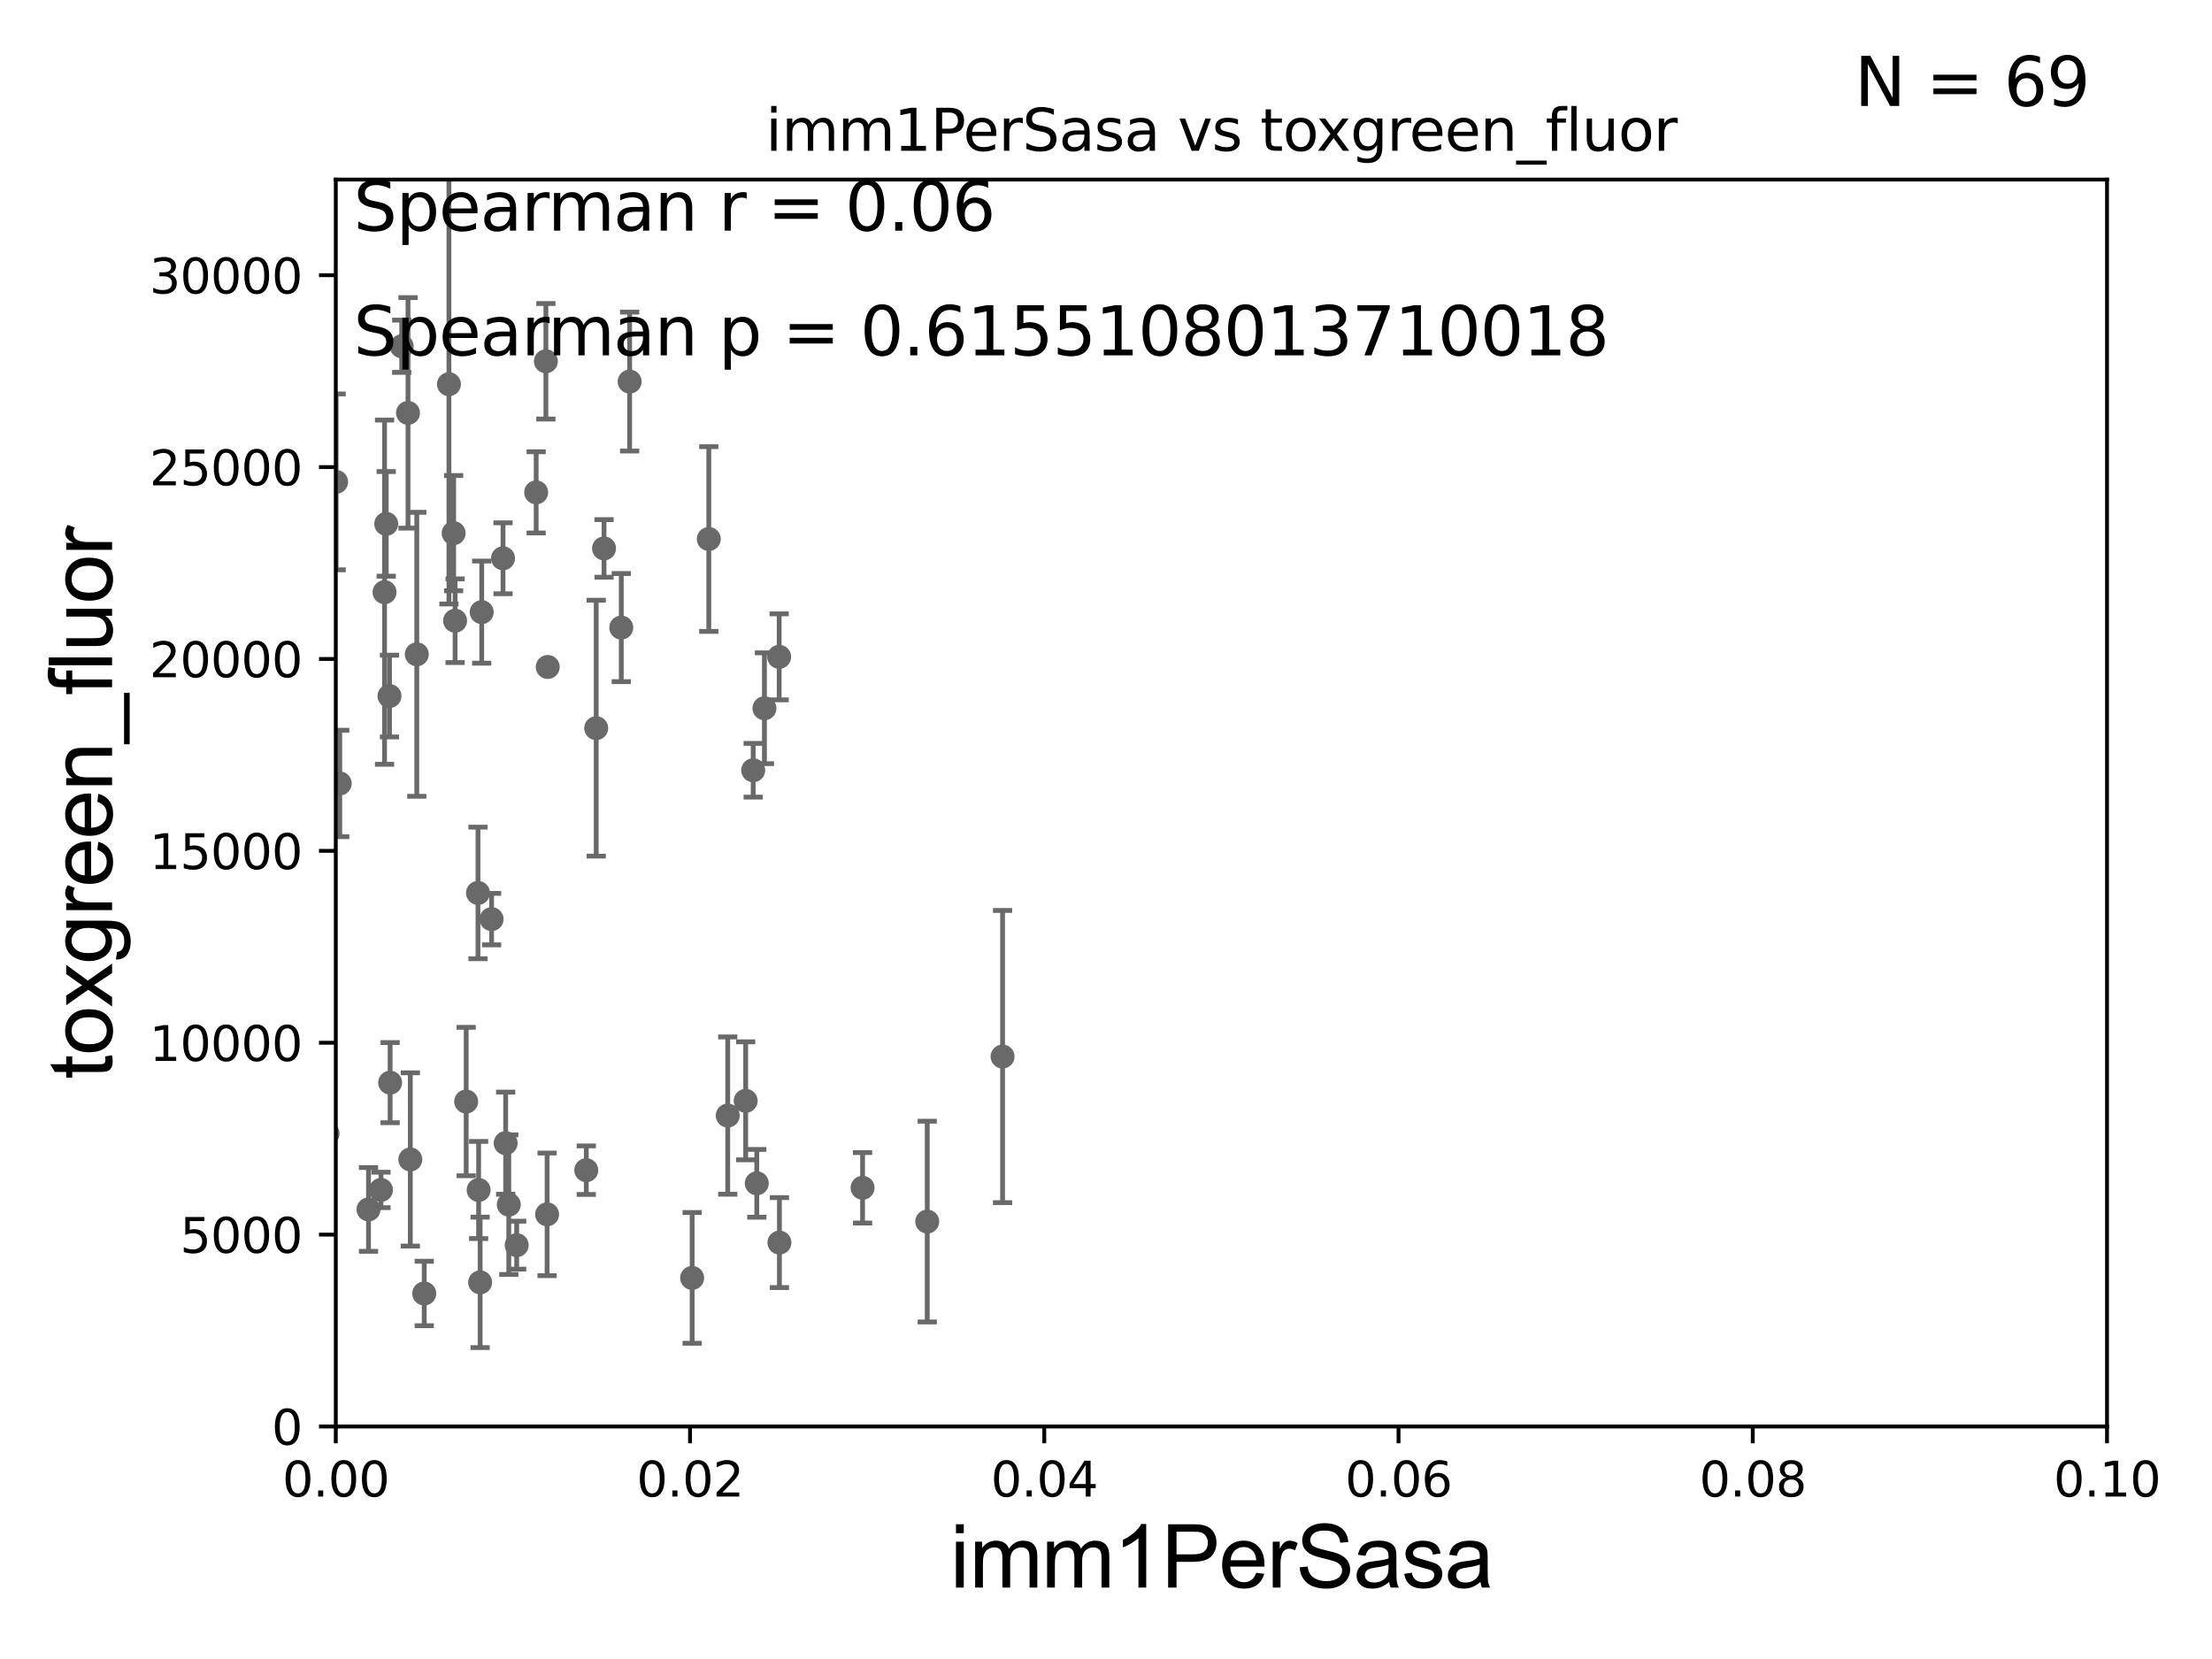 <?xml version="1.0" encoding="utf-8" standalone="no"?>
<!DOCTYPE svg PUBLIC "-//W3C//DTD SVG 1.1//EN"
  "http://www.w3.org/Graphics/SVG/1.1/DTD/svg11.dtd">
<svg xmlns:xlink="http://www.w3.org/1999/xlink" width="460.8pt" height="345.6pt" viewBox="0 0 460.8 345.6" xmlns="http://www.w3.org/2000/svg" version="1.1">
 <defs>
  <style type="text/css">*{stroke-linejoin: round; stroke-linecap: butt}</style>
 </defs>
 <g id="figure_1">
  <g id="patch_1">
   <path d="M 0 345.6 
L 460.8 345.6 
L 460.8 0 
L 0 0 
z
" style="fill: #ffffff"/>
  </g>
  <g id="axes_1">
   <g id="patch_2">
    <path d="M 69.95 297.16 
L 438.93 297.16 
L 438.93 37.411 
L 69.95 37.411 
z
" style="fill: #ffffff"/>
   </g>
   <g id="PathCollection_1">
    <defs>
     <path id="m53ae277daf" d="M 0 1.118 
C 0.297 1.118 0.581 1 0.791 0.791 
C 1 0.581 1.118 0.297 1.118 0 
C 1.118 -0.297 1 -0.581 0.791 -0.791 
C 0.581 -1 0.297 -1.118 0 -1.118 
C -0.297 -1.118 -0.581 -1 -0.791 -0.791 
C -1 -0.581 -1.118 -0.297 -1.118 0 
C -1.118 0.297 -1 0.581 -0.791 0.791 
C -0.581 1 -0.297 1.118 0 1.118 
z
" style="stroke: #696969"/>
    </defs>
    <g clip-path="url(#p447855ec6d)">
     <use xlink:href="#m53ae277daf" x="80.109" y="123.364" style="fill: #696969; stroke: #696969"/>
     <use xlink:href="#m53ae277daf" x="58.035" y="263.759" style="fill: #696969; stroke: #696969"/>
     <use xlink:href="#m53ae277daf" x="61.951" y="251.738" style="fill: #696969; stroke: #696969"/>
     <use xlink:href="#m53ae277daf" x="79.362" y="247.882" style="fill: #696969; stroke: #696969"/>
     <use xlink:href="#m53ae277daf" x="104.789" y="116.298" style="fill: #696969; stroke: #696969"/>
     <use xlink:href="#m53ae277daf" x="100.02" y="267.138" style="fill: #696969; stroke: #696969"/>
     <use xlink:href="#m53ae277daf" x="107.635" y="259.387" style="fill: #696969; stroke: #696969"/>
     <use xlink:href="#m53ae277daf" x="39.244" y="182.903" style="fill: #696969; stroke: #696969"/>
     <use xlink:href="#m53ae277daf" x="43.034" y="259.255" style="fill: #696969; stroke: #696969"/>
     <use xlink:href="#m53ae277daf" x="100.349" y="127.518" style="fill: #696969; stroke: #696969"/>
     <use xlink:href="#m53ae277daf" x="1.887" y="245.747" style="fill: #696969; stroke: #696969"/>
     <use xlink:href="#m53ae277daf" x="88.378" y="269.457" style="fill: #696969; stroke: #696969"/>
     <use xlink:href="#m53ae277daf" x="63.208" y="247.715" style="fill: #696969; stroke: #696969"/>
     <use xlink:href="#m53ae277daf" x="85.478" y="241.531" style="fill: #696969; stroke: #696969"/>
     <use xlink:href="#m53ae277daf" x="58.433" y="227.352" style="fill: #696969; stroke: #696969"/>
     <use xlink:href="#m53ae277daf" x="35.207" y="257.799" style="fill: #696969; stroke: #696969"/>
     <use xlink:href="#m53ae277daf" x="122.132" y="243.772" style="fill: #696969; stroke: #696969"/>
     <use xlink:href="#m53ae277daf" x="113.971" y="252.97" style="fill: #696969; stroke: #696969"/>
     <use xlink:href="#m53ae277daf" x="159.246" y="147.544" style="fill: #696969; stroke: #696969"/>
     <use xlink:href="#m53ae277daf" x="179.689" y="247.439" style="fill: #696969; stroke: #696969"/>
     <use xlink:href="#m53ae277daf" x="147.656" y="112.288" style="fill: #696969; stroke: #696969"/>
     <use xlink:href="#m53ae277daf" x="208.855" y="220.1" style="fill: #696969; stroke: #696969"/>
     <use xlink:href="#m53ae277daf" x="193.16" y="254.476" style="fill: #696969; stroke: #696969"/>
     <use xlink:href="#m53ae277daf" x="155.337" y="229.323" style="fill: #696969; stroke: #696969"/>
     <use xlink:href="#m53ae277daf" x="64.056" y="186.713" style="fill: #696969; stroke: #696969"/>
     <use xlink:href="#m53ae277daf" x="105.989" y="250.949" style="fill: #696969; stroke: #696969"/>
     <use xlink:href="#m53ae277daf" x="162.368" y="258.852" style="fill: #696969; stroke: #696969"/>
     <use xlink:href="#m53ae277daf" x="20.902" y="249.79" style="fill: #696969; stroke: #696969"/>
     <use xlink:href="#m53ae277daf" x="144.186" y="266.213" style="fill: #696969; stroke: #696969"/>
     <use xlink:href="#m53ae277daf" x="105.339" y="238.142" style="fill: #696969; stroke: #696969"/>
     <use xlink:href="#m53ae277daf" x="21.683" y="265.851" style="fill: #696969; stroke: #696969"/>
     <use xlink:href="#m53ae277daf" x="61.533" y="254.54" style="fill: #696969; stroke: #696969"/>
     <use xlink:href="#m53ae277daf" x="97.114" y="229.474" style="fill: #696969; stroke: #696969"/>
     <use xlink:href="#m53ae277daf" x="157.653" y="246.506" style="fill: #696969; stroke: #696969"/>
     <use xlink:href="#m53ae277daf" x="99.707" y="247.898" style="fill: #696969; stroke: #696969"/>
     <use xlink:href="#m53ae277daf" x="68.235" y="236.135" style="fill: #696969; stroke: #696969"/>
     <use xlink:href="#m53ae277daf" x="70.021" y="100.384" style="fill: #696969; stroke: #696969"/>
     <use xlink:href="#m53ae277daf" x="49.729" y="61.025" style="fill: #696969; stroke: #696969"/>
     <use xlink:href="#m53ae277daf" x="80.457" y="109.13" style="fill: #696969; stroke: #696969"/>
     <use xlink:href="#m53ae277daf" x="57.514" y="157.377" style="fill: #696969; stroke: #696969"/>
     <use xlink:href="#m53ae277daf" x="58.05" y="136.713" style="fill: #696969; stroke: #696969"/>
     <use xlink:href="#m53ae277daf" x="99.573" y="186.015" style="fill: #696969; stroke: #696969"/>
     <use xlink:href="#m53ae277daf" x="124.201" y="151.69" style="fill: #696969; stroke: #696969"/>
     <use xlink:href="#m53ae277daf" x="111.692" y="102.569" style="fill: #696969; stroke: #696969"/>
     <use xlink:href="#m53ae277daf" x="86.825" y="136.304" style="fill: #696969; stroke: #696969"/>
     <use xlink:href="#m53ae277daf" x="102.408" y="191.469" style="fill: #696969; stroke: #696969"/>
     <use xlink:href="#m53ae277daf" x="84.994" y="86.012" style="fill: #696969; stroke: #696969"/>
     <use xlink:href="#m53ae277daf" x="94.501" y="111.069" style="fill: #696969; stroke: #696969"/>
     <use xlink:href="#m53ae277daf" x="131.166" y="79.492" style="fill: #696969; stroke: #696969"/>
     <use xlink:href="#m53ae277daf" x="114.101" y="138.941" style="fill: #696969; stroke: #696969"/>
     <use xlink:href="#m53ae277daf" x="83.684" y="72.132" style="fill: #696969; stroke: #696969"/>
     <use xlink:href="#m53ae277daf" x="94.806" y="129.307" style="fill: #696969; stroke: #696969"/>
     <use xlink:href="#m53ae277daf" x="129.424" y="130.739" style="fill: #696969; stroke: #696969"/>
     <use xlink:href="#m53ae277daf" x="60.785" y="206.08" style="fill: #696969; stroke: #696969"/>
     <use xlink:href="#m53ae277daf" x="76.767" y="251.949" style="fill: #696969; stroke: #696969"/>
     <use xlink:href="#m53ae277daf" x="81.27" y="225.536" style="fill: #696969; stroke: #696969"/>
     <use xlink:href="#m53ae277daf" x="70.773" y="163.209" style="fill: #696969; stroke: #696969"/>
     <use xlink:href="#m53ae277daf" x="13.911" y="81.17" style="fill: #696969; stroke: #696969"/>
     <use xlink:href="#m53ae277daf" x="54.014" y="149.784" style="fill: #696969; stroke: #696969"/>
     <use xlink:href="#m53ae277daf" x="34.748" y="259.484" style="fill: #696969; stroke: #696969"/>
     <use xlink:href="#m53ae277daf" x="81.138" y="145.002" style="fill: #696969; stroke: #696969"/>
     <use xlink:href="#m53ae277daf" x="156.903" y="160.457" style="fill: #696969; stroke: #696969"/>
     <use xlink:href="#m53ae277daf" x="40.348" y="167.873" style="fill: #696969; stroke: #696969"/>
     <use xlink:href="#m53ae277daf" x="61.109" y="88.052" style="fill: #696969; stroke: #696969"/>
     <use xlink:href="#m53ae277daf" x="93.523" y="80.034" style="fill: #696969; stroke: #696969"/>
     <use xlink:href="#m53ae277daf" x="113.718" y="75.259" style="fill: #696969; stroke: #696969"/>
     <use xlink:href="#m53ae277daf" x="125.831" y="114.242" style="fill: #696969; stroke: #696969"/>
     <use xlink:href="#m53ae277daf" x="151.6" y="232.39" style="fill: #696969; stroke: #696969"/>
     <use xlink:href="#m53ae277daf" x="162.314" y="136.833" style="fill: #696969; stroke: #696969"/>
    </g>
   </g>
   <g id="matplotlib.axis_1">
    <g id="xtick_1">
     <g id="line2d_1">
      <defs>
       <path id="mb42975184e" d="M 0 0 
L 0 3.5 
" style="stroke: #000000; stroke-width: 0.8"/>
      </defs>
      <g>
       <use xlink:href="#mb42975184e" x="69.95" y="297.16" style="stroke: #000000; stroke-width: 0.8"/>
      </g>
     </g>
     <g id="text_1">
      <!-- 0.00 -->
      <g transform="translate(58.817 311.758)scale(0.1 -0.1)">
       <defs>
        <path id="DejaVuSans-30" d="M 2034 4250 
Q 1547 4250 1301 3770 
Q 1056 3291 1056 2328 
Q 1056 1369 1301 889 
Q 1547 409 2034 409 
Q 2525 409 2770 889 
Q 3016 1369 3016 2328 
Q 3016 3291 2770 3770 
Q 2525 4250 2034 4250 
z
M 2034 4750 
Q 2819 4750 3233 4129 
Q 3647 3509 3647 2328 
Q 3647 1150 3233 529 
Q 2819 -91 2034 -91 
Q 1250 -91 836 529 
Q 422 1150 422 2328 
Q 422 3509 836 4129 
Q 1250 4750 2034 4750 
z
" transform="scale(0.016)"/>
        <path id="DejaVuSans-2e" d="M 684 794 
L 1344 794 
L 1344 0 
L 684 0 
L 684 794 
z
" transform="scale(0.016)"/>
       </defs>
       <use xlink:href="#DejaVuSans-30"/>
       <use xlink:href="#DejaVuSans-2e" x="63.623"/>
       <use xlink:href="#DejaVuSans-30" x="95.41"/>
       <use xlink:href="#DejaVuSans-30" x="159.033"/>
      </g>
     </g>
    </g>
    <g id="xtick_2">
     <g id="line2d_2">
      <g>
       <use xlink:href="#mb42975184e" x="143.746" y="297.16" style="stroke: #000000; stroke-width: 0.8"/>
      </g>
     </g>
     <g id="text_2">
      <!-- 0.02 -->
      <g transform="translate(132.613 311.758)scale(0.1 -0.1)">
       <defs>
        <path id="DejaVuSans-32" d="M 1228 531 
L 3431 531 
L 3431 0 
L 469 0 
L 469 531 
Q 828 903 1448 1529 
Q 2069 2156 2228 2338 
Q 2531 2678 2651 2914 
Q 2772 3150 2772 3378 
Q 2772 3750 2511 3984 
Q 2250 4219 1831 4219 
Q 1534 4219 1204 4116 
Q 875 4013 500 3803 
L 500 4441 
Q 881 4594 1212 4672 
Q 1544 4750 1819 4750 
Q 2544 4750 2975 4387 
Q 3406 4025 3406 3419 
Q 3406 3131 3298 2873 
Q 3191 2616 2906 2266 
Q 2828 2175 2409 1742 
Q 1991 1309 1228 531 
z
" transform="scale(0.016)"/>
       </defs>
       <use xlink:href="#DejaVuSans-30"/>
       <use xlink:href="#DejaVuSans-2e" x="63.623"/>
       <use xlink:href="#DejaVuSans-30" x="95.41"/>
       <use xlink:href="#DejaVuSans-32" x="159.033"/>
      </g>
     </g>
    </g>
    <g id="xtick_3">
     <g id="line2d_3">
      <g>
       <use xlink:href="#mb42975184e" x="217.542" y="297.16" style="stroke: #000000; stroke-width: 0.8"/>
      </g>
     </g>
     <g id="text_3">
      <!-- 0.04 -->
      <g transform="translate(206.409 311.758)scale(0.1 -0.1)">
       <defs>
        <path id="DejaVuSans-34" d="M 2419 4116 
L 825 1625 
L 2419 1625 
L 2419 4116 
z
M 2253 4666 
L 3047 4666 
L 3047 1625 
L 3713 1625 
L 3713 1100 
L 3047 1100 
L 3047 0 
L 2419 0 
L 2419 1100 
L 313 1100 
L 313 1709 
L 2253 4666 
z
" transform="scale(0.016)"/>
       </defs>
       <use xlink:href="#DejaVuSans-30"/>
       <use xlink:href="#DejaVuSans-2e" x="63.623"/>
       <use xlink:href="#DejaVuSans-30" x="95.41"/>
       <use xlink:href="#DejaVuSans-34" x="159.033"/>
      </g>
     </g>
    </g>
    <g id="xtick_4">
     <g id="line2d_4">
      <g>
       <use xlink:href="#mb42975184e" x="291.338" y="297.16" style="stroke: #000000; stroke-width: 0.8"/>
      </g>
     </g>
     <g id="text_4">
      <!-- 0.06 -->
      <g transform="translate(280.205 311.758)scale(0.1 -0.1)">
       <defs>
        <path id="DejaVuSans-36" d="M 2113 2584 
Q 1688 2584 1439 2293 
Q 1191 2003 1191 1497 
Q 1191 994 1439 701 
Q 1688 409 2113 409 
Q 2538 409 2786 701 
Q 3034 994 3034 1497 
Q 3034 2003 2786 2293 
Q 2538 2584 2113 2584 
z
M 3366 4563 
L 3366 3988 
Q 3128 4100 2886 4159 
Q 2644 4219 2406 4219 
Q 1781 4219 1451 3797 
Q 1122 3375 1075 2522 
Q 1259 2794 1537 2939 
Q 1816 3084 2150 3084 
Q 2853 3084 3261 2657 
Q 3669 2231 3669 1497 
Q 3669 778 3244 343 
Q 2819 -91 2113 -91 
Q 1303 -91 875 529 
Q 447 1150 447 2328 
Q 447 3434 972 4092 
Q 1497 4750 2381 4750 
Q 2619 4750 2861 4703 
Q 3103 4656 3366 4563 
z
" transform="scale(0.016)"/>
       </defs>
       <use xlink:href="#DejaVuSans-30"/>
       <use xlink:href="#DejaVuSans-2e" x="63.623"/>
       <use xlink:href="#DejaVuSans-30" x="95.41"/>
       <use xlink:href="#DejaVuSans-36" x="159.033"/>
      </g>
     </g>
    </g>
    <g id="xtick_5">
     <g id="line2d_5">
      <g>
       <use xlink:href="#mb42975184e" x="365.134" y="297.16" style="stroke: #000000; stroke-width: 0.8"/>
      </g>
     </g>
     <g id="text_5">
      <!-- 0.08 -->
      <g transform="translate(354.001 311.758)scale(0.1 -0.1)">
       <defs>
        <path id="DejaVuSans-38" d="M 2034 2216 
Q 1584 2216 1326 1975 
Q 1069 1734 1069 1313 
Q 1069 891 1326 650 
Q 1584 409 2034 409 
Q 2484 409 2743 651 
Q 3003 894 3003 1313 
Q 3003 1734 2745 1975 
Q 2488 2216 2034 2216 
z
M 1403 2484 
Q 997 2584 770 2862 
Q 544 3141 544 3541 
Q 544 4100 942 4425 
Q 1341 4750 2034 4750 
Q 2731 4750 3128 4425 
Q 3525 4100 3525 3541 
Q 3525 3141 3298 2862 
Q 3072 2584 2669 2484 
Q 3125 2378 3379 2068 
Q 3634 1759 3634 1313 
Q 3634 634 3220 271 
Q 2806 -91 2034 -91 
Q 1263 -91 848 271 
Q 434 634 434 1313 
Q 434 1759 690 2068 
Q 947 2378 1403 2484 
z
M 1172 3481 
Q 1172 3119 1398 2916 
Q 1625 2713 2034 2713 
Q 2441 2713 2670 2916 
Q 2900 3119 2900 3481 
Q 2900 3844 2670 4047 
Q 2441 4250 2034 4250 
Q 1625 4250 1398 4047 
Q 1172 3844 1172 3481 
z
" transform="scale(0.016)"/>
       </defs>
       <use xlink:href="#DejaVuSans-30"/>
       <use xlink:href="#DejaVuSans-2e" x="63.623"/>
       <use xlink:href="#DejaVuSans-30" x="95.41"/>
       <use xlink:href="#DejaVuSans-38" x="159.033"/>
      </g>
     </g>
    </g>
    <g id="xtick_6">
     <g id="line2d_6">
      <g>
       <use xlink:href="#mb42975184e" x="438.93" y="297.16" style="stroke: #000000; stroke-width: 0.8"/>
      </g>
     </g>
     <g id="text_6">
      <!-- 0.10 -->
      <g transform="translate(427.797 311.758)scale(0.1 -0.1)">
       <defs>
        <path id="DejaVuSans-31" d="M 794 531 
L 1825 531 
L 1825 4091 
L 703 3866 
L 703 4441 
L 1819 4666 
L 2450 4666 
L 2450 531 
L 3481 531 
L 3481 0 
L 794 0 
L 794 531 
z
" transform="scale(0.016)"/>
       </defs>
       <use xlink:href="#DejaVuSans-30"/>
       <use xlink:href="#DejaVuSans-2e" x="63.623"/>
       <use xlink:href="#DejaVuSans-31" x="95.41"/>
       <use xlink:href="#DejaVuSans-30" x="159.033"/>
      </g>
     </g>
    </g>
    <g id="text_7">
     <!-- imm1PerSasa -->
     <g transform="translate(197.924 330.722)scale(0.18 -0.18)">
      <defs>
       <path id="ArialMT-69" d="M 425 3934 
L 425 4581 
L 988 4581 
L 988 3934 
L 425 3934 
z
M 425 0 
L 425 3319 
L 988 3319 
L 988 0 
L 425 0 
z
" transform="scale(0.016)"/>
       <path id="ArialMT-6d" d="M 422 0 
L 422 3319 
L 925 3319 
L 925 2853 
Q 1081 3097 1340 3245 
Q 1600 3394 1931 3394 
Q 2300 3394 2536 3241 
Q 2772 3088 2869 2813 
Q 3263 3394 3894 3394 
Q 4388 3394 4653 3120 
Q 4919 2847 4919 2278 
L 4919 0 
L 4359 0 
L 4359 2091 
Q 4359 2428 4304 2576 
Q 4250 2725 4106 2815 
Q 3963 2906 3769 2906 
Q 3419 2906 3187 2673 
Q 2956 2441 2956 1928 
L 2956 0 
L 2394 0 
L 2394 2156 
Q 2394 2531 2256 2718 
Q 2119 2906 1806 2906 
Q 1569 2906 1367 2781 
Q 1166 2656 1075 2415 
Q 984 2175 984 1722 
L 984 0 
L 422 0 
z
" transform="scale(0.016)"/>
       <path id="ArialMT-31" d="M 2384 0 
L 1822 0 
L 1822 3584 
Q 1619 3391 1289 3197 
Q 959 3003 697 2906 
L 697 3450 
Q 1169 3672 1522 3987 
Q 1875 4303 2022 4600 
L 2384 4600 
L 2384 0 
z
" transform="scale(0.016)"/>
       <path id="ArialMT-50" d="M 494 0 
L 494 4581 
L 2222 4581 
Q 2678 4581 2919 4538 
Q 3256 4481 3484 4323 
Q 3713 4166 3852 3881 
Q 3991 3597 3991 3256 
Q 3991 2672 3619 2267 
Q 3247 1863 2275 1863 
L 1100 1863 
L 1100 0 
L 494 0 
z
M 1100 2403 
L 2284 2403 
Q 2872 2403 3119 2622 
Q 3366 2841 3366 3238 
Q 3366 3525 3220 3729 
Q 3075 3934 2838 4000 
Q 2684 4041 2272 4041 
L 1100 4041 
L 1100 2403 
z
" transform="scale(0.016)"/>
       <path id="ArialMT-65" d="M 2694 1069 
L 3275 997 
Q 3138 488 2766 206 
Q 2394 -75 1816 -75 
Q 1088 -75 661 373 
Q 234 822 234 1631 
Q 234 2469 665 2931 
Q 1097 3394 1784 3394 
Q 2450 3394 2872 2941 
Q 3294 2488 3294 1666 
Q 3294 1616 3291 1516 
L 816 1516 
Q 847 969 1125 678 
Q 1403 388 1819 388 
Q 2128 388 2347 550 
Q 2566 713 2694 1069 
z
M 847 1978 
L 2700 1978 
Q 2663 2397 2488 2606 
Q 2219 2931 1791 2931 
Q 1403 2931 1139 2672 
Q 875 2413 847 1978 
z
" transform="scale(0.016)"/>
       <path id="ArialMT-72" d="M 416 0 
L 416 3319 
L 922 3319 
L 922 2816 
Q 1116 3169 1280 3281 
Q 1444 3394 1641 3394 
Q 1925 3394 2219 3213 
L 2025 2691 
Q 1819 2813 1613 2813 
Q 1428 2813 1281 2702 
Q 1134 2591 1072 2394 
Q 978 2094 978 1738 
L 978 0 
L 416 0 
z
" transform="scale(0.016)"/>
       <path id="ArialMT-53" d="M 288 1472 
L 859 1522 
Q 900 1178 1048 958 
Q 1197 738 1509 602 
Q 1822 466 2213 466 
Q 2559 466 2825 569 
Q 3091 672 3220 851 
Q 3350 1031 3350 1244 
Q 3350 1459 3225 1620 
Q 3100 1781 2813 1891 
Q 2628 1963 1997 2114 
Q 1366 2266 1113 2400 
Q 784 2572 623 2826 
Q 463 3081 463 3397 
Q 463 3744 659 4045 
Q 856 4347 1234 4503 
Q 1613 4659 2075 4659 
Q 2584 4659 2973 4495 
Q 3363 4331 3572 4012 
Q 3781 3694 3797 3291 
L 3216 3247 
Q 3169 3681 2898 3903 
Q 2628 4125 2100 4125 
Q 1550 4125 1298 3923 
Q 1047 3722 1047 3438 
Q 1047 3191 1225 3031 
Q 1400 2872 2139 2705 
Q 2878 2538 3153 2413 
Q 3553 2228 3743 1945 
Q 3934 1663 3934 1294 
Q 3934 928 3725 604 
Q 3516 281 3123 101 
Q 2731 -78 2241 -78 
Q 1619 -78 1198 103 
Q 778 284 539 648 
Q 300 1013 288 1472 
z
" transform="scale(0.016)"/>
       <path id="ArialMT-61" d="M 2588 409 
Q 2275 144 1986 34 
Q 1697 -75 1366 -75 
Q 819 -75 525 192 
Q 231 459 231 875 
Q 231 1119 342 1320 
Q 453 1522 633 1644 
Q 813 1766 1038 1828 
Q 1203 1872 1538 1913 
Q 2219 1994 2541 2106 
Q 2544 2222 2544 2253 
Q 2544 2597 2384 2738 
Q 2169 2928 1744 2928 
Q 1347 2928 1158 2789 
Q 969 2650 878 2297 
L 328 2372 
Q 403 2725 575 2942 
Q 747 3159 1072 3276 
Q 1397 3394 1825 3394 
Q 2250 3394 2515 3294 
Q 2781 3194 2906 3042 
Q 3031 2891 3081 2659 
Q 3109 2516 3109 2141 
L 3109 1391 
Q 3109 606 3145 398 
Q 3181 191 3288 0 
L 2700 0 
Q 2613 175 2588 409 
z
M 2541 1666 
Q 2234 1541 1622 1453 
Q 1275 1403 1131 1340 
Q 988 1278 909 1158 
Q 831 1038 831 891 
Q 831 666 1001 516 
Q 1172 366 1500 366 
Q 1825 366 2078 508 
Q 2331 650 2450 897 
Q 2541 1088 2541 1459 
L 2541 1666 
z
" transform="scale(0.016)"/>
       <path id="ArialMT-73" d="M 197 991 
L 753 1078 
Q 800 744 1014 566 
Q 1228 388 1613 388 
Q 2000 388 2187 545 
Q 2375 703 2375 916 
Q 2375 1106 2209 1216 
Q 2094 1291 1634 1406 
Q 1016 1563 777 1677 
Q 538 1791 414 1992 
Q 291 2194 291 2438 
Q 291 2659 392 2848 
Q 494 3038 669 3163 
Q 800 3259 1026 3326 
Q 1253 3394 1513 3394 
Q 1903 3394 2198 3281 
Q 2494 3169 2634 2976 
Q 2775 2784 2828 2463 
L 2278 2388 
Q 2241 2644 2061 2787 
Q 1881 2931 1553 2931 
Q 1166 2931 1000 2803 
Q 834 2675 834 2503 
Q 834 2394 903 2306 
Q 972 2216 1119 2156 
Q 1203 2125 1616 2013 
Q 2213 1853 2448 1751 
Q 2684 1650 2818 1456 
Q 2953 1263 2953 975 
Q 2953 694 2789 445 
Q 2625 197 2315 61 
Q 2006 -75 1616 -75 
Q 969 -75 630 194 
Q 291 463 197 991 
z
" transform="scale(0.016)"/>
      </defs>
      <use xlink:href="#ArialMT-69"/>
      <use xlink:href="#ArialMT-6d" x="22.217"/>
      <use xlink:href="#ArialMT-6d" x="105.518"/>
      <use xlink:href="#ArialMT-31" x="188.818"/>
      <use xlink:href="#ArialMT-50" x="244.434"/>
      <use xlink:href="#ArialMT-65" x="311.133"/>
      <use xlink:href="#ArialMT-72" x="366.748"/>
      <use xlink:href="#ArialMT-53" x="400.049"/>
      <use xlink:href="#ArialMT-61" x="466.748"/>
      <use xlink:href="#ArialMT-73" x="522.363"/>
      <use xlink:href="#ArialMT-61" x="572.363"/>
     </g>
    </g>
   </g>
   <g id="matplotlib.axis_2">
    <g id="ytick_1">
     <g id="line2d_7">
      <defs>
       <path id="m0f510bd084" d="M 0 0 
L -3.5 0 
" style="stroke: #000000; stroke-width: 0.8"/>
      </defs>
      <g>
       <use xlink:href="#m0f510bd084" x="69.95" y="297.16" style="stroke: #000000; stroke-width: 0.8"/>
      </g>
     </g>
     <g id="text_8">
      <!-- 0 -->
      <g transform="translate(56.587 300.959)scale(0.1 -0.1)">
       <use xlink:href="#DejaVuSans-30"/>
      </g>
     </g>
    </g>
    <g id="ytick_2">
     <g id="line2d_8">
      <g>
       <use xlink:href="#m0f510bd084" x="69.95" y="257.189" style="stroke: #000000; stroke-width: 0.8"/>
      </g>
     </g>
     <g id="text_9">
      <!-- 5000 -->
      <g transform="translate(37.5 260.988)scale(0.1 -0.1)">
       <defs>
        <path id="DejaVuSans-35" d="M 691 4666 
L 3169 4666 
L 3169 4134 
L 1269 4134 
L 1269 2991 
Q 1406 3038 1543 3061 
Q 1681 3084 1819 3084 
Q 2600 3084 3056 2656 
Q 3513 2228 3513 1497 
Q 3513 744 3044 326 
Q 2575 -91 1722 -91 
Q 1428 -91 1123 -41 
Q 819 9 494 109 
L 494 744 
Q 775 591 1075 516 
Q 1375 441 1709 441 
Q 2250 441 2565 725 
Q 2881 1009 2881 1497 
Q 2881 1984 2565 2268 
Q 2250 2553 1709 2553 
Q 1456 2553 1204 2497 
Q 953 2441 691 2322 
L 691 4666 
z
" transform="scale(0.016)"/>
       </defs>
       <use xlink:href="#DejaVuSans-35"/>
       <use xlink:href="#DejaVuSans-30" x="63.623"/>
       <use xlink:href="#DejaVuSans-30" x="127.246"/>
       <use xlink:href="#DejaVuSans-30" x="190.869"/>
      </g>
     </g>
    </g>
    <g id="ytick_3">
     <g id="line2d_9">
      <g>
       <use xlink:href="#m0f510bd084" x="69.95" y="217.217" style="stroke: #000000; stroke-width: 0.8"/>
      </g>
     </g>
     <g id="text_10">
      <!-- 10000 -->
      <g transform="translate(31.137 221.016)scale(0.1 -0.1)">
       <use xlink:href="#DejaVuSans-31"/>
       <use xlink:href="#DejaVuSans-30" x="63.623"/>
       <use xlink:href="#DejaVuSans-30" x="127.246"/>
       <use xlink:href="#DejaVuSans-30" x="190.869"/>
       <use xlink:href="#DejaVuSans-30" x="254.492"/>
      </g>
     </g>
    </g>
    <g id="ytick_4">
     <g id="line2d_10">
      <g>
       <use xlink:href="#m0f510bd084" x="69.95" y="177.246" style="stroke: #000000; stroke-width: 0.8"/>
      </g>
     </g>
     <g id="text_11">
      <!-- 15000 -->
      <g transform="translate(31.137 181.045)scale(0.1 -0.1)">
       <use xlink:href="#DejaVuSans-31"/>
       <use xlink:href="#DejaVuSans-35" x="63.623"/>
       <use xlink:href="#DejaVuSans-30" x="127.246"/>
       <use xlink:href="#DejaVuSans-30" x="190.869"/>
       <use xlink:href="#DejaVuSans-30" x="254.492"/>
      </g>
     </g>
    </g>
    <g id="ytick_5">
     <g id="line2d_11">
      <g>
       <use xlink:href="#m0f510bd084" x="69.95" y="137.274" style="stroke: #000000; stroke-width: 0.8"/>
      </g>
     </g>
     <g id="text_12">
      <!-- 20000 -->
      <g transform="translate(31.137 141.073)scale(0.1 -0.1)">
       <use xlink:href="#DejaVuSans-32"/>
       <use xlink:href="#DejaVuSans-30" x="63.623"/>
       <use xlink:href="#DejaVuSans-30" x="127.246"/>
       <use xlink:href="#DejaVuSans-30" x="190.869"/>
       <use xlink:href="#DejaVuSans-30" x="254.492"/>
      </g>
     </g>
    </g>
    <g id="ytick_6">
     <g id="line2d_12">
      <g>
       <use xlink:href="#m0f510bd084" x="69.95" y="97.303" style="stroke: #000000; stroke-width: 0.8"/>
      </g>
     </g>
     <g id="text_13">
      <!-- 25000 -->
      <g transform="translate(31.137 101.102)scale(0.1 -0.1)">
       <use xlink:href="#DejaVuSans-32"/>
       <use xlink:href="#DejaVuSans-35" x="63.623"/>
       <use xlink:href="#DejaVuSans-30" x="127.246"/>
       <use xlink:href="#DejaVuSans-30" x="190.869"/>
       <use xlink:href="#DejaVuSans-30" x="254.492"/>
      </g>
     </g>
    </g>
    <g id="ytick_7">
     <g id="line2d_13">
      <g>
       <use xlink:href="#m0f510bd084" x="69.95" y="57.331" style="stroke: #000000; stroke-width: 0.8"/>
      </g>
     </g>
     <g id="text_14">
      <!-- 30000 -->
      <g transform="translate(31.137 61.13)scale(0.1 -0.1)">
       <defs>
        <path id="DejaVuSans-33" d="M 2597 2516 
Q 3050 2419 3304 2112 
Q 3559 1806 3559 1356 
Q 3559 666 3084 287 
Q 2609 -91 1734 -91 
Q 1441 -91 1130 -33 
Q 819 25 488 141 
L 488 750 
Q 750 597 1062 519 
Q 1375 441 1716 441 
Q 2309 441 2620 675 
Q 2931 909 2931 1356 
Q 2931 1769 2642 2001 
Q 2353 2234 1838 2234 
L 1294 2234 
L 1294 2753 
L 1863 2753 
Q 2328 2753 2575 2939 
Q 2822 3125 2822 3475 
Q 2822 3834 2567 4026 
Q 2313 4219 1838 4219 
Q 1578 4219 1281 4162 
Q 984 4106 628 3988 
L 628 4550 
Q 988 4650 1302 4700 
Q 1616 4750 1894 4750 
Q 2613 4750 3031 4423 
Q 3450 4097 3450 3541 
Q 3450 3153 3228 2886 
Q 3006 2619 2597 2516 
z
" transform="scale(0.016)"/>
       </defs>
       <use xlink:href="#DejaVuSans-33"/>
       <use xlink:href="#DejaVuSans-30" x="63.623"/>
       <use xlink:href="#DejaVuSans-30" x="127.246"/>
       <use xlink:href="#DejaVuSans-30" x="190.869"/>
       <use xlink:href="#DejaVuSans-30" x="254.492"/>
      </g>
     </g>
    </g>
    <g id="text_15">
     <!-- toxgreen_fluor -->
     <g transform="translate(23.349 224.818)rotate(-90)scale(0.18 -0.18)">
      <defs>
       <path id="ArialMT-74" d="M 1650 503 
L 1731 6 
Q 1494 -44 1306 -44 
Q 1000 -44 831 53 
Q 663 150 594 308 
Q 525 466 525 972 
L 525 2881 
L 113 2881 
L 113 3319 
L 525 3319 
L 525 4141 
L 1084 4478 
L 1084 3319 
L 1650 3319 
L 1650 2881 
L 1084 2881 
L 1084 941 
Q 1084 700 1114 631 
Q 1144 563 1211 522 
Q 1278 481 1403 481 
Q 1497 481 1650 503 
z
" transform="scale(0.016)"/>
       <path id="ArialMT-6f" d="M 213 1659 
Q 213 2581 725 3025 
Q 1153 3394 1769 3394 
Q 2453 3394 2887 2945 
Q 3322 2497 3322 1706 
Q 3322 1066 3130 698 
Q 2938 331 2570 128 
Q 2203 -75 1769 -75 
Q 1072 -75 642 372 
Q 213 819 213 1659 
z
M 791 1659 
Q 791 1022 1069 705 
Q 1347 388 1769 388 
Q 2188 388 2466 706 
Q 2744 1025 2744 1678 
Q 2744 2294 2464 2611 
Q 2184 2928 1769 2928 
Q 1347 2928 1069 2612 
Q 791 2297 791 1659 
z
" transform="scale(0.016)"/>
       <path id="ArialMT-78" d="M 47 0 
L 1259 1725 
L 138 3319 
L 841 3319 
L 1350 2541 
Q 1494 2319 1581 2169 
Q 1719 2375 1834 2534 
L 2394 3319 
L 3066 3319 
L 1919 1756 
L 3153 0 
L 2463 0 
L 1781 1031 
L 1600 1309 
L 728 0 
L 47 0 
z
" transform="scale(0.016)"/>
       <path id="ArialMT-67" d="M 319 -275 
L 866 -356 
Q 900 -609 1056 -725 
Q 1266 -881 1628 -881 
Q 2019 -881 2231 -725 
Q 2444 -569 2519 -288 
Q 2563 -116 2559 434 
Q 2191 0 1641 0 
Q 956 0 581 494 
Q 206 988 206 1678 
Q 206 2153 378 2554 
Q 550 2956 876 3175 
Q 1203 3394 1644 3394 
Q 2231 3394 2613 2919 
L 2613 3319 
L 3131 3319 
L 3131 450 
Q 3131 -325 2973 -648 
Q 2816 -972 2473 -1159 
Q 2131 -1347 1631 -1347 
Q 1038 -1347 672 -1080 
Q 306 -813 319 -275 
z
M 784 1719 
Q 784 1066 1043 766 
Q 1303 466 1694 466 
Q 2081 466 2343 764 
Q 2606 1063 2606 1700 
Q 2606 2309 2336 2618 
Q 2066 2928 1684 2928 
Q 1309 2928 1046 2623 
Q 784 2319 784 1719 
z
" transform="scale(0.016)"/>
       <path id="ArialMT-6e" d="M 422 0 
L 422 3319 
L 928 3319 
L 928 2847 
Q 1294 3394 1984 3394 
Q 2284 3394 2536 3286 
Q 2788 3178 2913 3003 
Q 3038 2828 3088 2588 
Q 3119 2431 3119 2041 
L 3119 0 
L 2556 0 
L 2556 2019 
Q 2556 2363 2490 2533 
Q 2425 2703 2258 2804 
Q 2091 2906 1866 2906 
Q 1506 2906 1245 2678 
Q 984 2450 984 1813 
L 984 0 
L 422 0 
z
" transform="scale(0.016)"/>
       <path id="ArialMT-5f" d="M -97 -1272 
L -97 -866 
L 3631 -866 
L 3631 -1272 
L -97 -1272 
z
" transform="scale(0.016)"/>
       <path id="ArialMT-66" d="M 556 0 
L 556 2881 
L 59 2881 
L 59 3319 
L 556 3319 
L 556 3672 
Q 556 4006 616 4169 
Q 697 4388 901 4523 
Q 1106 4659 1475 4659 
Q 1713 4659 2000 4603 
L 1916 4113 
Q 1741 4144 1584 4144 
Q 1328 4144 1222 4034 
Q 1116 3925 1116 3625 
L 1116 3319 
L 1763 3319 
L 1763 2881 
L 1116 2881 
L 1116 0 
L 556 0 
z
" transform="scale(0.016)"/>
       <path id="ArialMT-6c" d="M 409 0 
L 409 4581 
L 972 4581 
L 972 0 
L 409 0 
z
" transform="scale(0.016)"/>
       <path id="ArialMT-75" d="M 2597 0 
L 2597 488 
Q 2209 -75 1544 -75 
Q 1250 -75 995 37 
Q 741 150 617 320 
Q 494 491 444 738 
Q 409 903 409 1263 
L 409 3319 
L 972 3319 
L 972 1478 
Q 972 1038 1006 884 
Q 1059 663 1231 536 
Q 1403 409 1656 409 
Q 1909 409 2131 539 
Q 2353 669 2445 892 
Q 2538 1116 2538 1541 
L 2538 3319 
L 3100 3319 
L 3100 0 
L 2597 0 
z
" transform="scale(0.016)"/>
      </defs>
      <use xlink:href="#ArialMT-74"/>
      <use xlink:href="#ArialMT-6f" x="27.783"/>
      <use xlink:href="#ArialMT-78" x="83.398"/>
      <use xlink:href="#ArialMT-67" x="133.398"/>
      <use xlink:href="#ArialMT-72" x="189.014"/>
      <use xlink:href="#ArialMT-65" x="222.314"/>
      <use xlink:href="#ArialMT-65" x="277.93"/>
      <use xlink:href="#ArialMT-6e" x="333.545"/>
      <use xlink:href="#ArialMT-5f" x="389.16"/>
      <use xlink:href="#ArialMT-66" x="444.775"/>
      <use xlink:href="#ArialMT-6c" x="472.559"/>
      <use xlink:href="#ArialMT-75" x="494.775"/>
      <use xlink:href="#ArialMT-6f" x="550.391"/>
      <use xlink:href="#ArialMT-72" x="606.006"/>
     </g>
    </g>
   </g>
   <g id="LineCollection_1">
    <path d="M 80.109 159.217 
L 80.109 87.512 
" clip-path="url(#p447855ec6d)" style="fill: none; stroke: #696969"/>
    <path d="M 58.035 276.735 
L 58.035 250.783 
" clip-path="url(#p447855ec6d)" style="fill: none; stroke: #696969"/>
    <path d="M 61.951 257.912 
L 61.951 245.564 
" clip-path="url(#p447855ec6d)" style="fill: none; stroke: #696969"/>
    <path d="M 79.362 251.575 
L 79.362 244.19 
" clip-path="url(#p447855ec6d)" style="fill: none; stroke: #696969"/>
    <path d="M 104.789 123.682 
L 104.789 108.915 
" clip-path="url(#p447855ec6d)" style="fill: none; stroke: #696969"/>
    <path d="M 100.02 280.726 
L 100.02 253.55 
" clip-path="url(#p447855ec6d)" style="fill: none; stroke: #696969"/>
    <path d="M 107.635 264.382 
L 107.635 254.393 
" clip-path="url(#p447855ec6d)" style="fill: none; stroke: #696969"/>
    <path d="M 39.244 187.623 
L 39.244 178.184 
" clip-path="url(#p447855ec6d)" style="fill: none; stroke: #696969"/>
    <path d="M 43.034 265.135 
L 43.034 253.376 
" clip-path="url(#p447855ec6d)" style="fill: none; stroke: #696969"/>
    <path d="M 100.349 138.156 
L 100.349 116.88 
" clip-path="url(#p447855ec6d)" style="fill: none; stroke: #696969"/>
    <path d="M 1.887 257.403 
L 1.887 234.092 
" clip-path="url(#p447855ec6d)" style="fill: none; stroke: #696969"/>
    <path d="M 88.378 276.171 
L 88.378 262.743 
" clip-path="url(#p447855ec6d)" style="fill: none; stroke: #696969"/>
    <path d="M 63.208 264.578 
L 63.208 230.851 
" clip-path="url(#p447855ec6d)" style="fill: none; stroke: #696969"/>
    <path d="M 85.478 259.576 
L 85.478 223.487 
" clip-path="url(#p447855ec6d)" style="fill: none; stroke: #696969"/>
    <path d="M 58.433 230.586 
L 58.433 224.118 
" clip-path="url(#p447855ec6d)" style="fill: none; stroke: #696969"/>
    <path d="M 35.207 272.61 
L 35.207 242.988 
" clip-path="url(#p447855ec6d)" style="fill: none; stroke: #696969"/>
    <path d="M 122.132 248.83 
L 122.132 238.714 
" clip-path="url(#p447855ec6d)" style="fill: none; stroke: #696969"/>
    <path d="M 113.971 265.743 
L 113.971 240.198 
" clip-path="url(#p447855ec6d)" style="fill: none; stroke: #696969"/>
    <path d="M 159.246 159.09 
L 159.246 135.997 
" clip-path="url(#p447855ec6d)" style="fill: none; stroke: #696969"/>
    <path d="M 179.689 254.779 
L 179.689 240.1 
" clip-path="url(#p447855ec6d)" style="fill: none; stroke: #696969"/>
    <path d="M 147.656 131.529 
L 147.656 93.048 
" clip-path="url(#p447855ec6d)" style="fill: none; stroke: #696969"/>
    <path d="M 208.855 250.536 
L 208.855 189.664 
" clip-path="url(#p447855ec6d)" style="fill: none; stroke: #696969"/>
    <path d="M 193.16 275.385 
L 193.16 233.568 
" clip-path="url(#p447855ec6d)" style="fill: none; stroke: #696969"/>
    <path d="M 155.337 241.617 
L 155.337 217.03 
" clip-path="url(#p447855ec6d)" style="fill: none; stroke: #696969"/>
    <path d="M 64.056 196.294 
L 64.056 177.133 
" clip-path="url(#p447855ec6d)" style="fill: none; stroke: #696969"/>
    <path d="M 105.989 265.492 
L 105.989 236.407 
" clip-path="url(#p447855ec6d)" style="fill: none; stroke: #696969"/>
    <path d="M 162.368 268.222 
L 162.368 249.482 
" clip-path="url(#p447855ec6d)" style="fill: none; stroke: #696969"/>
    <path d="M 20.902 258.965 
L 20.902 240.614 
" clip-path="url(#p447855ec6d)" style="fill: none; stroke: #696969"/>
    <path d="M 144.186 279.832 
L 144.186 252.594 
" clip-path="url(#p447855ec6d)" style="fill: none; stroke: #696969"/>
    <path d="M 105.339 248.781 
L 105.339 227.503 
" clip-path="url(#p447855ec6d)" style="fill: none; stroke: #696969"/>
    <path d="M 21.683 282.161 
L 21.683 249.541 
" clip-path="url(#p447855ec6d)" style="fill: none; stroke: #696969"/>
    <path d="M 61.533 271.342 
L 61.533 237.738 
" clip-path="url(#p447855ec6d)" style="fill: none; stroke: #696969"/>
    <path d="M 97.114 244.934 
L 97.114 214.013 
" clip-path="url(#p447855ec6d)" style="fill: none; stroke: #696969"/>
    <path d="M 157.653 253.563 
L 157.653 239.449 
" clip-path="url(#p447855ec6d)" style="fill: none; stroke: #696969"/>
    <path d="M 99.707 258.019 
L 99.707 237.777 
" clip-path="url(#p447855ec6d)" style="fill: none; stroke: #696969"/>
    <path d="M 68.235 240.139 
L 68.235 232.132 
" clip-path="url(#p447855ec6d)" style="fill: none; stroke: #696969"/>
    <path d="M 70.021 118.701 
L 70.021 82.066 
" clip-path="url(#p447855ec6d)" style="fill: none; stroke: #696969"/>
    <path d="M 49.729 80.559 
L 49.729 41.49 
" clip-path="url(#p447855ec6d)" style="fill: none; stroke: #696969"/>
    <path d="M 80.457 120.028 
L 80.457 98.232 
" clip-path="url(#p447855ec6d)" style="fill: none; stroke: #696969"/>
    <path d="M 57.514 168.79 
L 57.514 145.963 
" clip-path="url(#p447855ec6d)" style="fill: none; stroke: #696969"/>
    <path d="M 58.05 143.312 
L 58.05 130.115 
" clip-path="url(#p447855ec6d)" style="fill: none; stroke: #696969"/>
    <path d="M 99.573 199.726 
L 99.573 172.305 
" clip-path="url(#p447855ec6d)" style="fill: none; stroke: #696969"/>
    <path d="M 124.201 178.339 
L 124.201 125.04 
" clip-path="url(#p447855ec6d)" style="fill: none; stroke: #696969"/>
    <path d="M 111.692 111.032 
L 111.692 94.106 
" clip-path="url(#p447855ec6d)" style="fill: none; stroke: #696969"/>
    <path d="M 86.825 165.885 
L 86.825 106.723 
" clip-path="url(#p447855ec6d)" style="fill: none; stroke: #696969"/>
    <path d="M 102.408 196.831 
L 102.408 186.107 
" clip-path="url(#p447855ec6d)" style="fill: none; stroke: #696969"/>
    <path d="M 84.994 110.025 
L 84.994 61.999 
" clip-path="url(#p447855ec6d)" style="fill: none; stroke: #696969"/>
    <path d="M 94.501 123.073 
L 94.501 99.065 
" clip-path="url(#p447855ec6d)" style="fill: none; stroke: #696969"/>
    <path d="M 131.166 93.96 
L 131.166 65.023 
" clip-path="url(#p447855ec6d)" style="fill: none; stroke: #696969"/>
    <path d="M 114.101 139.487 
L 114.101 138.395 
" clip-path="url(#p447855ec6d)" style="fill: none; stroke: #696969"/>
    <path d="M 83.684 77.576 
L 83.684 66.687 
" clip-path="url(#p447855ec6d)" style="fill: none; stroke: #696969"/>
    <path d="M 94.806 138.029 
L 94.806 120.585 
" clip-path="url(#p447855ec6d)" style="fill: none; stroke: #696969"/>
    <path d="M 129.424 142.001 
L 129.424 119.476 
" clip-path="url(#p447855ec6d)" style="fill: none; stroke: #696969"/>
    <path d="M 60.785 221.538 
L 60.785 190.621 
" clip-path="url(#p447855ec6d)" style="fill: none; stroke: #696969"/>
    <path d="M 76.767 260.671 
L 76.767 243.226 
" clip-path="url(#p447855ec6d)" style="fill: none; stroke: #696969"/>
    <path d="M 81.27 233.884 
L 81.27 217.188 
" clip-path="url(#p447855ec6d)" style="fill: none; stroke: #696969"/>
    <path d="M 70.773 174.294 
L 70.773 152.123 
" clip-path="url(#p447855ec6d)" style="fill: none; stroke: #696969"/>
    <path d="M 13.911 89.924 
L 13.911 72.416 
" clip-path="url(#p447855ec6d)" style="fill: none; stroke: #696969"/>
    <path d="M 54.014 172.947 
L 54.014 126.62 
" clip-path="url(#p447855ec6d)" style="fill: none; stroke: #696969"/>
    <path d="M 34.748 267.709 
L 34.748 251.259 
" clip-path="url(#p447855ec6d)" style="fill: none; stroke: #696969"/>
    <path d="M 81.138 153.521 
L 81.138 136.483 
" clip-path="url(#p447855ec6d)" style="fill: none; stroke: #696969"/>
    <path d="M 156.903 166.057 
L 156.903 154.857 
" clip-path="url(#p447855ec6d)" style="fill: none; stroke: #696969"/>
    <path d="M 40.348 187.917 
L 40.348 147.829 
" clip-path="url(#p447855ec6d)" style="fill: none; stroke: #696969"/>
    <path d="M 61.109 91.951 
L 61.109 84.153 
" clip-path="url(#p447855ec6d)" style="fill: none; stroke: #696969"/>
    <path d="M 93.523 125.819 
L 93.523 34.25 
" clip-path="url(#p447855ec6d)" style="fill: none; stroke: #696969"/>
    <path d="M 113.718 87.292 
L 113.718 63.225 
" clip-path="url(#p447855ec6d)" style="fill: none; stroke: #696969"/>
    <path d="M 125.831 120.241 
L 125.831 108.244 
" clip-path="url(#p447855ec6d)" style="fill: none; stroke: #696969"/>
    <path d="M 151.6 248.77 
L 151.6 216.01 
" clip-path="url(#p447855ec6d)" style="fill: none; stroke: #696969"/>
    <path d="M 162.314 145.794 
L 162.314 127.873 
" clip-path="url(#p447855ec6d)" style="fill: none; stroke: #696969"/>
   </g>
   <g id="line2d_14">
    <defs>
     <path id="m3b62035453" d="M 2 0 
L -2 -0 
" style="stroke: #696969"/>
    </defs>
    <g clip-path="url(#p447855ec6d)">
     <use xlink:href="#m3b62035453" x="80.109" y="159.217" style="fill: #696969; stroke: #696969"/>
     <use xlink:href="#m3b62035453" x="58.035" y="276.735" style="fill: #696969; stroke: #696969"/>
     <use xlink:href="#m3b62035453" x="61.951" y="257.912" style="fill: #696969; stroke: #696969"/>
     <use xlink:href="#m3b62035453" x="79.362" y="251.575" style="fill: #696969; stroke: #696969"/>
     <use xlink:href="#m3b62035453" x="104.789" y="123.682" style="fill: #696969; stroke: #696969"/>
     <use xlink:href="#m3b62035453" x="100.02" y="280.726" style="fill: #696969; stroke: #696969"/>
     <use xlink:href="#m3b62035453" x="107.635" y="264.382" style="fill: #696969; stroke: #696969"/>
     <use xlink:href="#m3b62035453" x="39.244" y="187.623" style="fill: #696969; stroke: #696969"/>
     <use xlink:href="#m3b62035453" x="43.034" y="265.135" style="fill: #696969; stroke: #696969"/>
     <use xlink:href="#m3b62035453" x="100.349" y="138.156" style="fill: #696969; stroke: #696969"/>
     <use xlink:href="#m3b62035453" x="1.887" y="257.403" style="fill: #696969; stroke: #696969"/>
     <use xlink:href="#m3b62035453" x="88.378" y="276.171" style="fill: #696969; stroke: #696969"/>
     <use xlink:href="#m3b62035453" x="63.208" y="264.578" style="fill: #696969; stroke: #696969"/>
     <use xlink:href="#m3b62035453" x="85.478" y="259.576" style="fill: #696969; stroke: #696969"/>
     <use xlink:href="#m3b62035453" x="58.433" y="230.586" style="fill: #696969; stroke: #696969"/>
     <use xlink:href="#m3b62035453" x="35.207" y="272.61" style="fill: #696969; stroke: #696969"/>
     <use xlink:href="#m3b62035453" x="122.132" y="248.83" style="fill: #696969; stroke: #696969"/>
     <use xlink:href="#m3b62035453" x="113.971" y="265.743" style="fill: #696969; stroke: #696969"/>
     <use xlink:href="#m3b62035453" x="159.246" y="159.09" style="fill: #696969; stroke: #696969"/>
     <use xlink:href="#m3b62035453" x="179.689" y="254.779" style="fill: #696969; stroke: #696969"/>
     <use xlink:href="#m3b62035453" x="147.656" y="131.529" style="fill: #696969; stroke: #696969"/>
     <use xlink:href="#m3b62035453" x="208.855" y="250.536" style="fill: #696969; stroke: #696969"/>
     <use xlink:href="#m3b62035453" x="193.16" y="275.385" style="fill: #696969; stroke: #696969"/>
     <use xlink:href="#m3b62035453" x="155.337" y="241.617" style="fill: #696969; stroke: #696969"/>
     <use xlink:href="#m3b62035453" x="64.056" y="196.294" style="fill: #696969; stroke: #696969"/>
     <use xlink:href="#m3b62035453" x="105.989" y="265.492" style="fill: #696969; stroke: #696969"/>
     <use xlink:href="#m3b62035453" x="162.368" y="268.222" style="fill: #696969; stroke: #696969"/>
     <use xlink:href="#m3b62035453" x="20.902" y="258.965" style="fill: #696969; stroke: #696969"/>
     <use xlink:href="#m3b62035453" x="144.186" y="279.832" style="fill: #696969; stroke: #696969"/>
     <use xlink:href="#m3b62035453" x="105.339" y="248.781" style="fill: #696969; stroke: #696969"/>
     <use xlink:href="#m3b62035453" x="21.683" y="282.161" style="fill: #696969; stroke: #696969"/>
     <use xlink:href="#m3b62035453" x="61.533" y="271.342" style="fill: #696969; stroke: #696969"/>
     <use xlink:href="#m3b62035453" x="97.114" y="244.934" style="fill: #696969; stroke: #696969"/>
     <use xlink:href="#m3b62035453" x="157.653" y="253.563" style="fill: #696969; stroke: #696969"/>
     <use xlink:href="#m3b62035453" x="99.707" y="258.019" style="fill: #696969; stroke: #696969"/>
     <use xlink:href="#m3b62035453" x="68.235" y="240.139" style="fill: #696969; stroke: #696969"/>
     <use xlink:href="#m3b62035453" x="70.021" y="118.701" style="fill: #696969; stroke: #696969"/>
     <use xlink:href="#m3b62035453" x="49.729" y="80.559" style="fill: #696969; stroke: #696969"/>
     <use xlink:href="#m3b62035453" x="80.457" y="120.028" style="fill: #696969; stroke: #696969"/>
     <use xlink:href="#m3b62035453" x="57.514" y="168.79" style="fill: #696969; stroke: #696969"/>
     <use xlink:href="#m3b62035453" x="58.05" y="143.312" style="fill: #696969; stroke: #696969"/>
     <use xlink:href="#m3b62035453" x="99.573" y="199.726" style="fill: #696969; stroke: #696969"/>
     <use xlink:href="#m3b62035453" x="124.201" y="178.339" style="fill: #696969; stroke: #696969"/>
     <use xlink:href="#m3b62035453" x="111.692" y="111.032" style="fill: #696969; stroke: #696969"/>
     <use xlink:href="#m3b62035453" x="86.825" y="165.885" style="fill: #696969; stroke: #696969"/>
     <use xlink:href="#m3b62035453" x="102.408" y="196.831" style="fill: #696969; stroke: #696969"/>
     <use xlink:href="#m3b62035453" x="84.994" y="110.025" style="fill: #696969; stroke: #696969"/>
     <use xlink:href="#m3b62035453" x="94.501" y="123.073" style="fill: #696969; stroke: #696969"/>
     <use xlink:href="#m3b62035453" x="131.166" y="93.96" style="fill: #696969; stroke: #696969"/>
     <use xlink:href="#m3b62035453" x="114.101" y="139.487" style="fill: #696969; stroke: #696969"/>
     <use xlink:href="#m3b62035453" x="83.684" y="77.576" style="fill: #696969; stroke: #696969"/>
     <use xlink:href="#m3b62035453" x="94.806" y="138.029" style="fill: #696969; stroke: #696969"/>
     <use xlink:href="#m3b62035453" x="129.424" y="142.001" style="fill: #696969; stroke: #696969"/>
     <use xlink:href="#m3b62035453" x="60.785" y="221.538" style="fill: #696969; stroke: #696969"/>
     <use xlink:href="#m3b62035453" x="76.767" y="260.671" style="fill: #696969; stroke: #696969"/>
     <use xlink:href="#m3b62035453" x="81.27" y="233.884" style="fill: #696969; stroke: #696969"/>
     <use xlink:href="#m3b62035453" x="70.773" y="174.294" style="fill: #696969; stroke: #696969"/>
     <use xlink:href="#m3b62035453" x="13.911" y="89.924" style="fill: #696969; stroke: #696969"/>
     <use xlink:href="#m3b62035453" x="54.014" y="172.947" style="fill: #696969; stroke: #696969"/>
     <use xlink:href="#m3b62035453" x="34.748" y="267.709" style="fill: #696969; stroke: #696969"/>
     <use xlink:href="#m3b62035453" x="81.138" y="153.521" style="fill: #696969; stroke: #696969"/>
     <use xlink:href="#m3b62035453" x="156.903" y="166.057" style="fill: #696969; stroke: #696969"/>
     <use xlink:href="#m3b62035453" x="40.348" y="187.917" style="fill: #696969; stroke: #696969"/>
     <use xlink:href="#m3b62035453" x="61.109" y="91.951" style="fill: #696969; stroke: #696969"/>
     <use xlink:href="#m3b62035453" x="93.523" y="125.819" style="fill: #696969; stroke: #696969"/>
     <use xlink:href="#m3b62035453" x="113.718" y="87.292" style="fill: #696969; stroke: #696969"/>
     <use xlink:href="#m3b62035453" x="125.831" y="120.241" style="fill: #696969; stroke: #696969"/>
     <use xlink:href="#m3b62035453" x="151.6" y="248.77" style="fill: #696969; stroke: #696969"/>
     <use xlink:href="#m3b62035453" x="162.314" y="145.794" style="fill: #696969; stroke: #696969"/>
    </g>
   </g>
   <g id="line2d_15">
    <g clip-path="url(#p447855ec6d)">
     <use xlink:href="#m3b62035453" x="80.109" y="87.512" style="fill: #696969; stroke: #696969"/>
     <use xlink:href="#m3b62035453" x="58.035" y="250.783" style="fill: #696969; stroke: #696969"/>
     <use xlink:href="#m3b62035453" x="61.951" y="245.564" style="fill: #696969; stroke: #696969"/>
     <use xlink:href="#m3b62035453" x="79.362" y="244.19" style="fill: #696969; stroke: #696969"/>
     <use xlink:href="#m3b62035453" x="104.789" y="108.915" style="fill: #696969; stroke: #696969"/>
     <use xlink:href="#m3b62035453" x="100.02" y="253.55" style="fill: #696969; stroke: #696969"/>
     <use xlink:href="#m3b62035453" x="107.635" y="254.393" style="fill: #696969; stroke: #696969"/>
     <use xlink:href="#m3b62035453" x="39.244" y="178.184" style="fill: #696969; stroke: #696969"/>
     <use xlink:href="#m3b62035453" x="43.034" y="253.376" style="fill: #696969; stroke: #696969"/>
     <use xlink:href="#m3b62035453" x="100.349" y="116.88" style="fill: #696969; stroke: #696969"/>
     <use xlink:href="#m3b62035453" x="1.887" y="234.092" style="fill: #696969; stroke: #696969"/>
     <use xlink:href="#m3b62035453" x="88.378" y="262.743" style="fill: #696969; stroke: #696969"/>
     <use xlink:href="#m3b62035453" x="63.208" y="230.851" style="fill: #696969; stroke: #696969"/>
     <use xlink:href="#m3b62035453" x="85.478" y="223.487" style="fill: #696969; stroke: #696969"/>
     <use xlink:href="#m3b62035453" x="58.433" y="224.118" style="fill: #696969; stroke: #696969"/>
     <use xlink:href="#m3b62035453" x="35.207" y="242.988" style="fill: #696969; stroke: #696969"/>
     <use xlink:href="#m3b62035453" x="122.132" y="238.714" style="fill: #696969; stroke: #696969"/>
     <use xlink:href="#m3b62035453" x="113.971" y="240.198" style="fill: #696969; stroke: #696969"/>
     <use xlink:href="#m3b62035453" x="159.246" y="135.997" style="fill: #696969; stroke: #696969"/>
     <use xlink:href="#m3b62035453" x="179.689" y="240.1" style="fill: #696969; stroke: #696969"/>
     <use xlink:href="#m3b62035453" x="147.656" y="93.048" style="fill: #696969; stroke: #696969"/>
     <use xlink:href="#m3b62035453" x="208.855" y="189.664" style="fill: #696969; stroke: #696969"/>
     <use xlink:href="#m3b62035453" x="193.16" y="233.568" style="fill: #696969; stroke: #696969"/>
     <use xlink:href="#m3b62035453" x="155.337" y="217.03" style="fill: #696969; stroke: #696969"/>
     <use xlink:href="#m3b62035453" x="64.056" y="177.133" style="fill: #696969; stroke: #696969"/>
     <use xlink:href="#m3b62035453" x="105.989" y="236.407" style="fill: #696969; stroke: #696969"/>
     <use xlink:href="#m3b62035453" x="162.368" y="249.482" style="fill: #696969; stroke: #696969"/>
     <use xlink:href="#m3b62035453" x="20.902" y="240.614" style="fill: #696969; stroke: #696969"/>
     <use xlink:href="#m3b62035453" x="144.186" y="252.594" style="fill: #696969; stroke: #696969"/>
     <use xlink:href="#m3b62035453" x="105.339" y="227.503" style="fill: #696969; stroke: #696969"/>
     <use xlink:href="#m3b62035453" x="21.683" y="249.541" style="fill: #696969; stroke: #696969"/>
     <use xlink:href="#m3b62035453" x="61.533" y="237.738" style="fill: #696969; stroke: #696969"/>
     <use xlink:href="#m3b62035453" x="97.114" y="214.013" style="fill: #696969; stroke: #696969"/>
     <use xlink:href="#m3b62035453" x="157.653" y="239.449" style="fill: #696969; stroke: #696969"/>
     <use xlink:href="#m3b62035453" x="99.707" y="237.777" style="fill: #696969; stroke: #696969"/>
     <use xlink:href="#m3b62035453" x="68.235" y="232.132" style="fill: #696969; stroke: #696969"/>
     <use xlink:href="#m3b62035453" x="70.021" y="82.066" style="fill: #696969; stroke: #696969"/>
     <use xlink:href="#m3b62035453" x="49.729" y="41.49" style="fill: #696969; stroke: #696969"/>
     <use xlink:href="#m3b62035453" x="80.457" y="98.232" style="fill: #696969; stroke: #696969"/>
     <use xlink:href="#m3b62035453" x="57.514" y="145.963" style="fill: #696969; stroke: #696969"/>
     <use xlink:href="#m3b62035453" x="58.05" y="130.115" style="fill: #696969; stroke: #696969"/>
     <use xlink:href="#m3b62035453" x="99.573" y="172.305" style="fill: #696969; stroke: #696969"/>
     <use xlink:href="#m3b62035453" x="124.201" y="125.04" style="fill: #696969; stroke: #696969"/>
     <use xlink:href="#m3b62035453" x="111.692" y="94.106" style="fill: #696969; stroke: #696969"/>
     <use xlink:href="#m3b62035453" x="86.825" y="106.723" style="fill: #696969; stroke: #696969"/>
     <use xlink:href="#m3b62035453" x="102.408" y="186.107" style="fill: #696969; stroke: #696969"/>
     <use xlink:href="#m3b62035453" x="84.994" y="61.999" style="fill: #696969; stroke: #696969"/>
     <use xlink:href="#m3b62035453" x="94.501" y="99.065" style="fill: #696969; stroke: #696969"/>
     <use xlink:href="#m3b62035453" x="131.166" y="65.023" style="fill: #696969; stroke: #696969"/>
     <use xlink:href="#m3b62035453" x="114.101" y="138.395" style="fill: #696969; stroke: #696969"/>
     <use xlink:href="#m3b62035453" x="83.684" y="66.687" style="fill: #696969; stroke: #696969"/>
     <use xlink:href="#m3b62035453" x="94.806" y="120.585" style="fill: #696969; stroke: #696969"/>
     <use xlink:href="#m3b62035453" x="129.424" y="119.476" style="fill: #696969; stroke: #696969"/>
     <use xlink:href="#m3b62035453" x="60.785" y="190.621" style="fill: #696969; stroke: #696969"/>
     <use xlink:href="#m3b62035453" x="76.767" y="243.226" style="fill: #696969; stroke: #696969"/>
     <use xlink:href="#m3b62035453" x="81.27" y="217.188" style="fill: #696969; stroke: #696969"/>
     <use xlink:href="#m3b62035453" x="70.773" y="152.123" style="fill: #696969; stroke: #696969"/>
     <use xlink:href="#m3b62035453" x="13.911" y="72.416" style="fill: #696969; stroke: #696969"/>
     <use xlink:href="#m3b62035453" x="54.014" y="126.62" style="fill: #696969; stroke: #696969"/>
     <use xlink:href="#m3b62035453" x="34.748" y="251.259" style="fill: #696969; stroke: #696969"/>
     <use xlink:href="#m3b62035453" x="81.138" y="136.483" style="fill: #696969; stroke: #696969"/>
     <use xlink:href="#m3b62035453" x="156.903" y="154.857" style="fill: #696969; stroke: #696969"/>
     <use xlink:href="#m3b62035453" x="40.348" y="147.829" style="fill: #696969; stroke: #696969"/>
     <use xlink:href="#m3b62035453" x="61.109" y="84.153" style="fill: #696969; stroke: #696969"/>
     <use xlink:href="#m3b62035453" x="93.523" y="34.25" style="fill: #696969; stroke: #696969"/>
     <use xlink:href="#m3b62035453" x="113.718" y="63.225" style="fill: #696969; stroke: #696969"/>
     <use xlink:href="#m3b62035453" x="125.831" y="108.244" style="fill: #696969; stroke: #696969"/>
     <use xlink:href="#m3b62035453" x="151.6" y="216.01" style="fill: #696969; stroke: #696969"/>
     <use xlink:href="#m3b62035453" x="162.314" y="127.873" style="fill: #696969; stroke: #696969"/>
    </g>
   </g>
   <g id="line2d_16">
    <defs>
     <path id="m06bf4cbbd6" d="M 0 2 
C 0.53 2 1.039 1.789 1.414 1.414 
C 1.789 1.039 2 0.53 2 0 
C 2 -0.53 1.789 -1.039 1.414 -1.414 
C 1.039 -1.789 0.53 -2 0 -2 
C -0.53 -2 -1.039 -1.789 -1.414 -1.414 
C -1.789 -1.039 -2 -0.53 -2 0 
C -2 0.53 -1.789 1.039 -1.414 1.414 
C -1.039 1.789 -0.53 2 0 2 
z
" style="stroke: #696969"/>
    </defs>
    <g clip-path="url(#p447855ec6d)">
     <use xlink:href="#m06bf4cbbd6" x="80.109" y="123.364" style="fill: #696969; stroke: #696969"/>
     <use xlink:href="#m06bf4cbbd6" x="58.035" y="263.759" style="fill: #696969; stroke: #696969"/>
     <use xlink:href="#m06bf4cbbd6" x="61.951" y="251.738" style="fill: #696969; stroke: #696969"/>
     <use xlink:href="#m06bf4cbbd6" x="79.362" y="247.882" style="fill: #696969; stroke: #696969"/>
     <use xlink:href="#m06bf4cbbd6" x="104.789" y="116.298" style="fill: #696969; stroke: #696969"/>
     <use xlink:href="#m06bf4cbbd6" x="100.02" y="267.138" style="fill: #696969; stroke: #696969"/>
     <use xlink:href="#m06bf4cbbd6" x="107.635" y="259.387" style="fill: #696969; stroke: #696969"/>
     <use xlink:href="#m06bf4cbbd6" x="39.244" y="182.903" style="fill: #696969; stroke: #696969"/>
     <use xlink:href="#m06bf4cbbd6" x="43.034" y="259.255" style="fill: #696969; stroke: #696969"/>
     <use xlink:href="#m06bf4cbbd6" x="100.349" y="127.518" style="fill: #696969; stroke: #696969"/>
     <use xlink:href="#m06bf4cbbd6" x="1.887" y="245.747" style="fill: #696969; stroke: #696969"/>
     <use xlink:href="#m06bf4cbbd6" x="88.378" y="269.457" style="fill: #696969; stroke: #696969"/>
     <use xlink:href="#m06bf4cbbd6" x="63.208" y="247.715" style="fill: #696969; stroke: #696969"/>
     <use xlink:href="#m06bf4cbbd6" x="85.478" y="241.531" style="fill: #696969; stroke: #696969"/>
     <use xlink:href="#m06bf4cbbd6" x="58.433" y="227.352" style="fill: #696969; stroke: #696969"/>
     <use xlink:href="#m06bf4cbbd6" x="35.207" y="257.799" style="fill: #696969; stroke: #696969"/>
     <use xlink:href="#m06bf4cbbd6" x="122.132" y="243.772" style="fill: #696969; stroke: #696969"/>
     <use xlink:href="#m06bf4cbbd6" x="113.971" y="252.97" style="fill: #696969; stroke: #696969"/>
     <use xlink:href="#m06bf4cbbd6" x="159.246" y="147.544" style="fill: #696969; stroke: #696969"/>
     <use xlink:href="#m06bf4cbbd6" x="179.689" y="247.439" style="fill: #696969; stroke: #696969"/>
     <use xlink:href="#m06bf4cbbd6" x="147.656" y="112.288" style="fill: #696969; stroke: #696969"/>
     <use xlink:href="#m06bf4cbbd6" x="208.855" y="220.1" style="fill: #696969; stroke: #696969"/>
     <use xlink:href="#m06bf4cbbd6" x="193.16" y="254.476" style="fill: #696969; stroke: #696969"/>
     <use xlink:href="#m06bf4cbbd6" x="155.337" y="229.323" style="fill: #696969; stroke: #696969"/>
     <use xlink:href="#m06bf4cbbd6" x="64.056" y="186.713" style="fill: #696969; stroke: #696969"/>
     <use xlink:href="#m06bf4cbbd6" x="105.989" y="250.949" style="fill: #696969; stroke: #696969"/>
     <use xlink:href="#m06bf4cbbd6" x="162.368" y="258.852" style="fill: #696969; stroke: #696969"/>
     <use xlink:href="#m06bf4cbbd6" x="20.902" y="249.79" style="fill: #696969; stroke: #696969"/>
     <use xlink:href="#m06bf4cbbd6" x="144.186" y="266.213" style="fill: #696969; stroke: #696969"/>
     <use xlink:href="#m06bf4cbbd6" x="105.339" y="238.142" style="fill: #696969; stroke: #696969"/>
     <use xlink:href="#m06bf4cbbd6" x="21.683" y="265.851" style="fill: #696969; stroke: #696969"/>
     <use xlink:href="#m06bf4cbbd6" x="61.533" y="254.54" style="fill: #696969; stroke: #696969"/>
     <use xlink:href="#m06bf4cbbd6" x="97.114" y="229.474" style="fill: #696969; stroke: #696969"/>
     <use xlink:href="#m06bf4cbbd6" x="157.653" y="246.506" style="fill: #696969; stroke: #696969"/>
     <use xlink:href="#m06bf4cbbd6" x="99.707" y="247.898" style="fill: #696969; stroke: #696969"/>
     <use xlink:href="#m06bf4cbbd6" x="68.235" y="236.135" style="fill: #696969; stroke: #696969"/>
     <use xlink:href="#m06bf4cbbd6" x="70.021" y="100.384" style="fill: #696969; stroke: #696969"/>
     <use xlink:href="#m06bf4cbbd6" x="49.729" y="61.025" style="fill: #696969; stroke: #696969"/>
     <use xlink:href="#m06bf4cbbd6" x="80.457" y="109.13" style="fill: #696969; stroke: #696969"/>
     <use xlink:href="#m06bf4cbbd6" x="57.514" y="157.377" style="fill: #696969; stroke: #696969"/>
     <use xlink:href="#m06bf4cbbd6" x="58.05" y="136.713" style="fill: #696969; stroke: #696969"/>
     <use xlink:href="#m06bf4cbbd6" x="99.573" y="186.015" style="fill: #696969; stroke: #696969"/>
     <use xlink:href="#m06bf4cbbd6" x="124.201" y="151.69" style="fill: #696969; stroke: #696969"/>
     <use xlink:href="#m06bf4cbbd6" x="111.692" y="102.569" style="fill: #696969; stroke: #696969"/>
     <use xlink:href="#m06bf4cbbd6" x="86.825" y="136.304" style="fill: #696969; stroke: #696969"/>
     <use xlink:href="#m06bf4cbbd6" x="102.408" y="191.469" style="fill: #696969; stroke: #696969"/>
     <use xlink:href="#m06bf4cbbd6" x="84.994" y="86.012" style="fill: #696969; stroke: #696969"/>
     <use xlink:href="#m06bf4cbbd6" x="94.501" y="111.069" style="fill: #696969; stroke: #696969"/>
     <use xlink:href="#m06bf4cbbd6" x="131.166" y="79.492" style="fill: #696969; stroke: #696969"/>
     <use xlink:href="#m06bf4cbbd6" x="114.101" y="138.941" style="fill: #696969; stroke: #696969"/>
     <use xlink:href="#m06bf4cbbd6" x="83.684" y="72.132" style="fill: #696969; stroke: #696969"/>
     <use xlink:href="#m06bf4cbbd6" x="94.806" y="129.307" style="fill: #696969; stroke: #696969"/>
     <use xlink:href="#m06bf4cbbd6" x="129.424" y="130.739" style="fill: #696969; stroke: #696969"/>
     <use xlink:href="#m06bf4cbbd6" x="60.785" y="206.08" style="fill: #696969; stroke: #696969"/>
     <use xlink:href="#m06bf4cbbd6" x="76.767" y="251.949" style="fill: #696969; stroke: #696969"/>
     <use xlink:href="#m06bf4cbbd6" x="81.27" y="225.536" style="fill: #696969; stroke: #696969"/>
     <use xlink:href="#m06bf4cbbd6" x="70.773" y="163.209" style="fill: #696969; stroke: #696969"/>
     <use xlink:href="#m06bf4cbbd6" x="13.911" y="81.17" style="fill: #696969; stroke: #696969"/>
     <use xlink:href="#m06bf4cbbd6" x="54.014" y="149.784" style="fill: #696969; stroke: #696969"/>
     <use xlink:href="#m06bf4cbbd6" x="34.748" y="259.484" style="fill: #696969; stroke: #696969"/>
     <use xlink:href="#m06bf4cbbd6" x="81.138" y="145.002" style="fill: #696969; stroke: #696969"/>
     <use xlink:href="#m06bf4cbbd6" x="156.903" y="160.457" style="fill: #696969; stroke: #696969"/>
     <use xlink:href="#m06bf4cbbd6" x="40.348" y="167.873" style="fill: #696969; stroke: #696969"/>
     <use xlink:href="#m06bf4cbbd6" x="61.109" y="88.052" style="fill: #696969; stroke: #696969"/>
     <use xlink:href="#m06bf4cbbd6" x="93.523" y="80.034" style="fill: #696969; stroke: #696969"/>
     <use xlink:href="#m06bf4cbbd6" x="113.718" y="75.259" style="fill: #696969; stroke: #696969"/>
     <use xlink:href="#m06bf4cbbd6" x="125.831" y="114.242" style="fill: #696969; stroke: #696969"/>
     <use xlink:href="#m06bf4cbbd6" x="151.6" y="232.39" style="fill: #696969; stroke: #696969"/>
     <use xlink:href="#m06bf4cbbd6" x="162.314" y="136.833" style="fill: #696969; stroke: #696969"/>
    </g>
   </g>
   <g id="patch_3">
    <path d="M 69.95 297.16 
L 69.95 37.411 
" style="fill: none; stroke: #000000; stroke-width: 0.8; stroke-linejoin: miter; stroke-linecap: square"/>
   </g>
   <g id="patch_4">
    <path d="M 438.93 297.16 
L 438.93 37.411 
" style="fill: none; stroke: #000000; stroke-width: 0.8; stroke-linejoin: miter; stroke-linecap: square"/>
   </g>
   <g id="patch_5">
    <path d="M 69.95 297.16 
L 438.93 297.16 
" style="fill: none; stroke: #000000; stroke-width: 0.8; stroke-linejoin: miter; stroke-linecap: square"/>
   </g>
   <g id="patch_6">
    <path d="M 69.95 37.411 
L 438.93 37.411 
" style="fill: none; stroke: #000000; stroke-width: 0.8; stroke-linejoin: miter; stroke-linecap: square"/>
   </g>
   <g id="text_16">
    <!-- N = 69 -->
    <g transform="translate(386.321 22.074)scale(0.14 -0.14)">
     <defs>
      <path id="DejaVuSans-4e" d="M 628 4666 
L 1478 4666 
L 3547 763 
L 3547 4666 
L 4159 4666 
L 4159 0 
L 3309 0 
L 1241 3903 
L 1241 0 
L 628 0 
L 628 4666 
z
" transform="scale(0.016)"/>
      <path id="DejaVuSans-20" transform="scale(0.016)"/>
      <path id="DejaVuSans-3d" d="M 678 2906 
L 4684 2906 
L 4684 2381 
L 678 2381 
L 678 2906 
z
M 678 1631 
L 4684 1631 
L 4684 1100 
L 678 1100 
L 678 1631 
z
" transform="scale(0.016)"/>
      <path id="DejaVuSans-39" d="M 703 97 
L 703 672 
Q 941 559 1184 500 
Q 1428 441 1663 441 
Q 2288 441 2617 861 
Q 2947 1281 2994 2138 
Q 2813 1869 2534 1725 
Q 2256 1581 1919 1581 
Q 1219 1581 811 2004 
Q 403 2428 403 3163 
Q 403 3881 828 4315 
Q 1253 4750 1959 4750 
Q 2769 4750 3195 4129 
Q 3622 3509 3622 2328 
Q 3622 1225 3098 567 
Q 2575 -91 1691 -91 
Q 1453 -91 1209 -44 
Q 966 3 703 97 
z
M 1959 2075 
Q 2384 2075 2632 2365 
Q 2881 2656 2881 3163 
Q 2881 3666 2632 3958 
Q 2384 4250 1959 4250 
Q 1534 4250 1286 3958 
Q 1038 3666 1038 3163 
Q 1038 2656 1286 2365 
Q 1534 2075 1959 2075 
z
" transform="scale(0.016)"/>
     </defs>
     <use xlink:href="#DejaVuSans-4e"/>
     <use xlink:href="#DejaVuSans-20" x="74.805"/>
     <use xlink:href="#DejaVuSans-3d" x="106.592"/>
     <use xlink:href="#DejaVuSans-20" x="190.381"/>
     <use xlink:href="#DejaVuSans-36" x="222.168"/>
     <use xlink:href="#DejaVuSans-39" x="285.791"/>
    </g>
   </g>
   <g id="text_17">
    <!-- Spearman r = 0.06 -->
    <g transform="translate(73.64 48.049)scale(0.14 -0.14)">
     <defs>
      <path id="DejaVuSans-53" d="M 3425 4513 
L 3425 3897 
Q 3066 4069 2747 4153 
Q 2428 4238 2131 4238 
Q 1616 4238 1336 4038 
Q 1056 3838 1056 3469 
Q 1056 3159 1242 3001 
Q 1428 2844 1947 2747 
L 2328 2669 
Q 3034 2534 3370 2195 
Q 3706 1856 3706 1288 
Q 3706 609 3251 259 
Q 2797 -91 1919 -91 
Q 1588 -91 1214 -16 
Q 841 59 441 206 
L 441 856 
Q 825 641 1194 531 
Q 1563 422 1919 422 
Q 2459 422 2753 634 
Q 3047 847 3047 1241 
Q 3047 1584 2836 1778 
Q 2625 1972 2144 2069 
L 1759 2144 
Q 1053 2284 737 2584 
Q 422 2884 422 3419 
Q 422 4038 858 4394 
Q 1294 4750 2059 4750 
Q 2388 4750 2728 4690 
Q 3069 4631 3425 4513 
z
" transform="scale(0.016)"/>
      <path id="DejaVuSans-70" d="M 1159 525 
L 1159 -1331 
L 581 -1331 
L 581 3500 
L 1159 3500 
L 1159 2969 
Q 1341 3281 1617 3432 
Q 1894 3584 2278 3584 
Q 2916 3584 3314 3078 
Q 3713 2572 3713 1747 
Q 3713 922 3314 415 
Q 2916 -91 2278 -91 
Q 1894 -91 1617 61 
Q 1341 213 1159 525 
z
M 3116 1747 
Q 3116 2381 2855 2742 
Q 2594 3103 2138 3103 
Q 1681 3103 1420 2742 
Q 1159 2381 1159 1747 
Q 1159 1113 1420 752 
Q 1681 391 2138 391 
Q 2594 391 2855 752 
Q 3116 1113 3116 1747 
z
" transform="scale(0.016)"/>
      <path id="DejaVuSans-65" d="M 3597 1894 
L 3597 1613 
L 953 1613 
Q 991 1019 1311 708 
Q 1631 397 2203 397 
Q 2534 397 2845 478 
Q 3156 559 3463 722 
L 3463 178 
Q 3153 47 2828 -22 
Q 2503 -91 2169 -91 
Q 1331 -91 842 396 
Q 353 884 353 1716 
Q 353 2575 817 3079 
Q 1281 3584 2069 3584 
Q 2775 3584 3186 3129 
Q 3597 2675 3597 1894 
z
M 3022 2063 
Q 3016 2534 2758 2815 
Q 2500 3097 2075 3097 
Q 1594 3097 1305 2825 
Q 1016 2553 972 2059 
L 3022 2063 
z
" transform="scale(0.016)"/>
      <path id="DejaVuSans-61" d="M 2194 1759 
Q 1497 1759 1228 1600 
Q 959 1441 959 1056 
Q 959 750 1161 570 
Q 1363 391 1709 391 
Q 2188 391 2477 730 
Q 2766 1069 2766 1631 
L 2766 1759 
L 2194 1759 
z
M 3341 1997 
L 3341 0 
L 2766 0 
L 2766 531 
Q 2569 213 2275 61 
Q 1981 -91 1556 -91 
Q 1019 -91 701 211 
Q 384 513 384 1019 
Q 384 1609 779 1909 
Q 1175 2209 1959 2209 
L 2766 2209 
L 2766 2266 
Q 2766 2663 2505 2880 
Q 2244 3097 1772 3097 
Q 1472 3097 1187 3025 
Q 903 2953 641 2809 
L 641 3341 
Q 956 3463 1253 3523 
Q 1550 3584 1831 3584 
Q 2591 3584 2966 3190 
Q 3341 2797 3341 1997 
z
" transform="scale(0.016)"/>
      <path id="DejaVuSans-72" d="M 2631 2963 
Q 2534 3019 2420 3045 
Q 2306 3072 2169 3072 
Q 1681 3072 1420 2755 
Q 1159 2438 1159 1844 
L 1159 0 
L 581 0 
L 581 3500 
L 1159 3500 
L 1159 2956 
Q 1341 3275 1631 3429 
Q 1922 3584 2338 3584 
Q 2397 3584 2469 3576 
Q 2541 3569 2628 3553 
L 2631 2963 
z
" transform="scale(0.016)"/>
      <path id="DejaVuSans-6d" d="M 3328 2828 
Q 3544 3216 3844 3400 
Q 4144 3584 4550 3584 
Q 5097 3584 5394 3201 
Q 5691 2819 5691 2113 
L 5691 0 
L 5113 0 
L 5113 2094 
Q 5113 2597 4934 2840 
Q 4756 3084 4391 3084 
Q 3944 3084 3684 2787 
Q 3425 2491 3425 1978 
L 3425 0 
L 2847 0 
L 2847 2094 
Q 2847 2600 2669 2842 
Q 2491 3084 2119 3084 
Q 1678 3084 1418 2786 
Q 1159 2488 1159 1978 
L 1159 0 
L 581 0 
L 581 3500 
L 1159 3500 
L 1159 2956 
Q 1356 3278 1631 3431 
Q 1906 3584 2284 3584 
Q 2666 3584 2933 3390 
Q 3200 3197 3328 2828 
z
" transform="scale(0.016)"/>
      <path id="DejaVuSans-6e" d="M 3513 2113 
L 3513 0 
L 2938 0 
L 2938 2094 
Q 2938 2591 2744 2837 
Q 2550 3084 2163 3084 
Q 1697 3084 1428 2787 
Q 1159 2491 1159 1978 
L 1159 0 
L 581 0 
L 581 3500 
L 1159 3500 
L 1159 2956 
Q 1366 3272 1645 3428 
Q 1925 3584 2291 3584 
Q 2894 3584 3203 3211 
Q 3513 2838 3513 2113 
z
" transform="scale(0.016)"/>
     </defs>
     <use xlink:href="#DejaVuSans-53"/>
     <use xlink:href="#DejaVuSans-70" x="63.477"/>
     <use xlink:href="#DejaVuSans-65" x="126.953"/>
     <use xlink:href="#DejaVuSans-61" x="188.477"/>
     <use xlink:href="#DejaVuSans-72" x="249.756"/>
     <use xlink:href="#DejaVuSans-6d" x="289.119"/>
     <use xlink:href="#DejaVuSans-61" x="386.531"/>
     <use xlink:href="#DejaVuSans-6e" x="447.811"/>
     <use xlink:href="#DejaVuSans-20" x="511.189"/>
     <use xlink:href="#DejaVuSans-72" x="542.977"/>
     <use xlink:href="#DejaVuSans-20" x="584.09"/>
     <use xlink:href="#DejaVuSans-3d" x="615.877"/>
     <use xlink:href="#DejaVuSans-20" x="699.666"/>
     <use xlink:href="#DejaVuSans-30" x="731.453"/>
     <use xlink:href="#DejaVuSans-2e" x="795.076"/>
     <use xlink:href="#DejaVuSans-30" x="826.863"/>
     <use xlink:href="#DejaVuSans-36" x="890.486"/>
    </g>
   </g>
   <g id="text_18">
    <!-- Spearman p = 0.6155108013710018 -->
    <g transform="translate(73.64 74.024)scale(0.14 -0.14)">
     <defs>
      <path id="DejaVuSans-37" d="M 525 4666 
L 3525 4666 
L 3525 4397 
L 1831 0 
L 1172 0 
L 2766 4134 
L 525 4134 
L 525 4666 
z
" transform="scale(0.016)"/>
     </defs>
     <use xlink:href="#DejaVuSans-53"/>
     <use xlink:href="#DejaVuSans-70" x="63.477"/>
     <use xlink:href="#DejaVuSans-65" x="126.953"/>
     <use xlink:href="#DejaVuSans-61" x="188.477"/>
     <use xlink:href="#DejaVuSans-72" x="249.756"/>
     <use xlink:href="#DejaVuSans-6d" x="289.119"/>
     <use xlink:href="#DejaVuSans-61" x="386.531"/>
     <use xlink:href="#DejaVuSans-6e" x="447.811"/>
     <use xlink:href="#DejaVuSans-20" x="511.189"/>
     <use xlink:href="#DejaVuSans-70" x="542.977"/>
     <use xlink:href="#DejaVuSans-20" x="606.453"/>
     <use xlink:href="#DejaVuSans-3d" x="638.24"/>
     <use xlink:href="#DejaVuSans-20" x="722.029"/>
     <use xlink:href="#DejaVuSans-30" x="753.816"/>
     <use xlink:href="#DejaVuSans-2e" x="817.439"/>
     <use xlink:href="#DejaVuSans-36" x="849.227"/>
     <use xlink:href="#DejaVuSans-31" x="912.85"/>
     <use xlink:href="#DejaVuSans-35" x="976.473"/>
     <use xlink:href="#DejaVuSans-35" x="1040.096"/>
     <use xlink:href="#DejaVuSans-31" x="1103.719"/>
     <use xlink:href="#DejaVuSans-30" x="1167.342"/>
     <use xlink:href="#DejaVuSans-38" x="1230.965"/>
     <use xlink:href="#DejaVuSans-30" x="1294.588"/>
     <use xlink:href="#DejaVuSans-31" x="1358.211"/>
     <use xlink:href="#DejaVuSans-33" x="1421.834"/>
     <use xlink:href="#DejaVuSans-37" x="1485.457"/>
     <use xlink:href="#DejaVuSans-31" x="1549.08"/>
     <use xlink:href="#DejaVuSans-30" x="1612.703"/>
     <use xlink:href="#DejaVuSans-30" x="1676.326"/>
     <use xlink:href="#DejaVuSans-31" x="1739.949"/>
     <use xlink:href="#DejaVuSans-38" x="1803.572"/>
    </g>
   </g>
   <g id="text_19">
    <!-- imm1PerSasa vs toxgreen_fluor -->
    <g transform="translate(159.496 31.411)scale(0.12 -0.12)">
     <defs>
      <path id="DejaVuSans-69" d="M 603 3500 
L 1178 3500 
L 1178 0 
L 603 0 
L 603 3500 
z
M 603 4863 
L 1178 4863 
L 1178 4134 
L 603 4134 
L 603 4863 
z
" transform="scale(0.016)"/>
      <path id="DejaVuSans-50" d="M 1259 4147 
L 1259 2394 
L 2053 2394 
Q 2494 2394 2734 2622 
Q 2975 2850 2975 3272 
Q 2975 3691 2734 3919 
Q 2494 4147 2053 4147 
L 1259 4147 
z
M 628 4666 
L 2053 4666 
Q 2838 4666 3239 4311 
Q 3641 3956 3641 3272 
Q 3641 2581 3239 2228 
Q 2838 1875 2053 1875 
L 1259 1875 
L 1259 0 
L 628 0 
L 628 4666 
z
" transform="scale(0.016)"/>
      <path id="DejaVuSans-73" d="M 2834 3397 
L 2834 2853 
Q 2591 2978 2328 3040 
Q 2066 3103 1784 3103 
Q 1356 3103 1142 2972 
Q 928 2841 928 2578 
Q 928 2378 1081 2264 
Q 1234 2150 1697 2047 
L 1894 2003 
Q 2506 1872 2764 1633 
Q 3022 1394 3022 966 
Q 3022 478 2636 193 
Q 2250 -91 1575 -91 
Q 1294 -91 989 -36 
Q 684 19 347 128 
L 347 722 
Q 666 556 975 473 
Q 1284 391 1588 391 
Q 1994 391 2212 530 
Q 2431 669 2431 922 
Q 2431 1156 2273 1281 
Q 2116 1406 1581 1522 
L 1381 1569 
Q 847 1681 609 1914 
Q 372 2147 372 2553 
Q 372 3047 722 3315 
Q 1072 3584 1716 3584 
Q 2034 3584 2315 3537 
Q 2597 3491 2834 3397 
z
" transform="scale(0.016)"/>
      <path id="DejaVuSans-76" d="M 191 3500 
L 800 3500 
L 1894 563 
L 2988 3500 
L 3597 3500 
L 2284 0 
L 1503 0 
L 191 3500 
z
" transform="scale(0.016)"/>
      <path id="DejaVuSans-74" d="M 1172 4494 
L 1172 3500 
L 2356 3500 
L 2356 3053 
L 1172 3053 
L 1172 1153 
Q 1172 725 1289 603 
Q 1406 481 1766 481 
L 2356 481 
L 2356 0 
L 1766 0 
Q 1100 0 847 248 
Q 594 497 594 1153 
L 594 3053 
L 172 3053 
L 172 3500 
L 594 3500 
L 594 4494 
L 1172 4494 
z
" transform="scale(0.016)"/>
      <path id="DejaVuSans-6f" d="M 1959 3097 
Q 1497 3097 1228 2736 
Q 959 2375 959 1747 
Q 959 1119 1226 758 
Q 1494 397 1959 397 
Q 2419 397 2687 759 
Q 2956 1122 2956 1747 
Q 2956 2369 2687 2733 
Q 2419 3097 1959 3097 
z
M 1959 3584 
Q 2709 3584 3137 3096 
Q 3566 2609 3566 1747 
Q 3566 888 3137 398 
Q 2709 -91 1959 -91 
Q 1206 -91 779 398 
Q 353 888 353 1747 
Q 353 2609 779 3096 
Q 1206 3584 1959 3584 
z
" transform="scale(0.016)"/>
      <path id="DejaVuSans-78" d="M 3513 3500 
L 2247 1797 
L 3578 0 
L 2900 0 
L 1881 1375 
L 863 0 
L 184 0 
L 1544 1831 
L 300 3500 
L 978 3500 
L 1906 2253 
L 2834 3500 
L 3513 3500 
z
" transform="scale(0.016)"/>
      <path id="DejaVuSans-67" d="M 2906 1791 
Q 2906 2416 2648 2759 
Q 2391 3103 1925 3103 
Q 1463 3103 1205 2759 
Q 947 2416 947 1791 
Q 947 1169 1205 825 
Q 1463 481 1925 481 
Q 2391 481 2648 825 
Q 2906 1169 2906 1791 
z
M 3481 434 
Q 3481 -459 3084 -895 
Q 2688 -1331 1869 -1331 
Q 1566 -1331 1297 -1286 
Q 1028 -1241 775 -1147 
L 775 -588 
Q 1028 -725 1275 -790 
Q 1522 -856 1778 -856 
Q 2344 -856 2625 -561 
Q 2906 -266 2906 331 
L 2906 616 
Q 2728 306 2450 153 
Q 2172 0 1784 0 
Q 1141 0 747 490 
Q 353 981 353 1791 
Q 353 2603 747 3093 
Q 1141 3584 1784 3584 
Q 2172 3584 2450 3431 
Q 2728 3278 2906 2969 
L 2906 3500 
L 3481 3500 
L 3481 434 
z
" transform="scale(0.016)"/>
      <path id="DejaVuSans-5f" d="M 3263 -1063 
L 3263 -1509 
L -63 -1509 
L -63 -1063 
L 3263 -1063 
z
" transform="scale(0.016)"/>
      <path id="DejaVuSans-66" d="M 2375 4863 
L 2375 4384 
L 1825 4384 
Q 1516 4384 1395 4259 
Q 1275 4134 1275 3809 
L 1275 3500 
L 2222 3500 
L 2222 3053 
L 1275 3053 
L 1275 0 
L 697 0 
L 697 3053 
L 147 3053 
L 147 3500 
L 697 3500 
L 697 3744 
Q 697 4328 969 4595 
Q 1241 4863 1831 4863 
L 2375 4863 
z
" transform="scale(0.016)"/>
      <path id="DejaVuSans-6c" d="M 603 4863 
L 1178 4863 
L 1178 0 
L 603 0 
L 603 4863 
z
" transform="scale(0.016)"/>
      <path id="DejaVuSans-75" d="M 544 1381 
L 544 3500 
L 1119 3500 
L 1119 1403 
Q 1119 906 1312 657 
Q 1506 409 1894 409 
Q 2359 409 2629 706 
Q 2900 1003 2900 1516 
L 2900 3500 
L 3475 3500 
L 3475 0 
L 2900 0 
L 2900 538 
Q 2691 219 2414 64 
Q 2138 -91 1772 -91 
Q 1169 -91 856 284 
Q 544 659 544 1381 
z
M 1991 3584 
L 1991 3584 
z
" transform="scale(0.016)"/>
     </defs>
     <use xlink:href="#DejaVuSans-69"/>
     <use xlink:href="#DejaVuSans-6d" x="27.783"/>
     <use xlink:href="#DejaVuSans-6d" x="125.195"/>
     <use xlink:href="#DejaVuSans-31" x="222.607"/>
     <use xlink:href="#DejaVuSans-50" x="286.23"/>
     <use xlink:href="#DejaVuSans-65" x="342.908"/>
     <use xlink:href="#DejaVuSans-72" x="404.432"/>
     <use xlink:href="#DejaVuSans-53" x="445.545"/>
     <use xlink:href="#DejaVuSans-61" x="509.021"/>
     <use xlink:href="#DejaVuSans-73" x="570.301"/>
     <use xlink:href="#DejaVuSans-61" x="622.4"/>
     <use xlink:href="#DejaVuSans-20" x="683.68"/>
     <use xlink:href="#DejaVuSans-76" x="715.467"/>
     <use xlink:href="#DejaVuSans-73" x="774.646"/>
     <use xlink:href="#DejaVuSans-20" x="826.746"/>
     <use xlink:href="#DejaVuSans-74" x="858.533"/>
     <use xlink:href="#DejaVuSans-6f" x="897.742"/>
     <use xlink:href="#DejaVuSans-78" x="955.799"/>
     <use xlink:href="#DejaVuSans-67" x="1014.979"/>
     <use xlink:href="#DejaVuSans-72" x="1078.455"/>
     <use xlink:href="#DejaVuSans-65" x="1117.318"/>
     <use xlink:href="#DejaVuSans-65" x="1178.842"/>
     <use xlink:href="#DejaVuSans-6e" x="1240.365"/>
     <use xlink:href="#DejaVuSans-5f" x="1303.744"/>
     <use xlink:href="#DejaVuSans-66" x="1353.744"/>
     <use xlink:href="#DejaVuSans-6c" x="1388.949"/>
     <use xlink:href="#DejaVuSans-75" x="1416.732"/>
     <use xlink:href="#DejaVuSans-6f" x="1480.111"/>
     <use xlink:href="#DejaVuSans-72" x="1541.293"/>
    </g>
   </g>
  </g>
 </g>
 <defs>
  <clipPath id="p447855ec6d">
   <rect x="69.95" y="37.411" width="368.98" height="259.749"/>
  </clipPath>
 </defs>
</svg>
